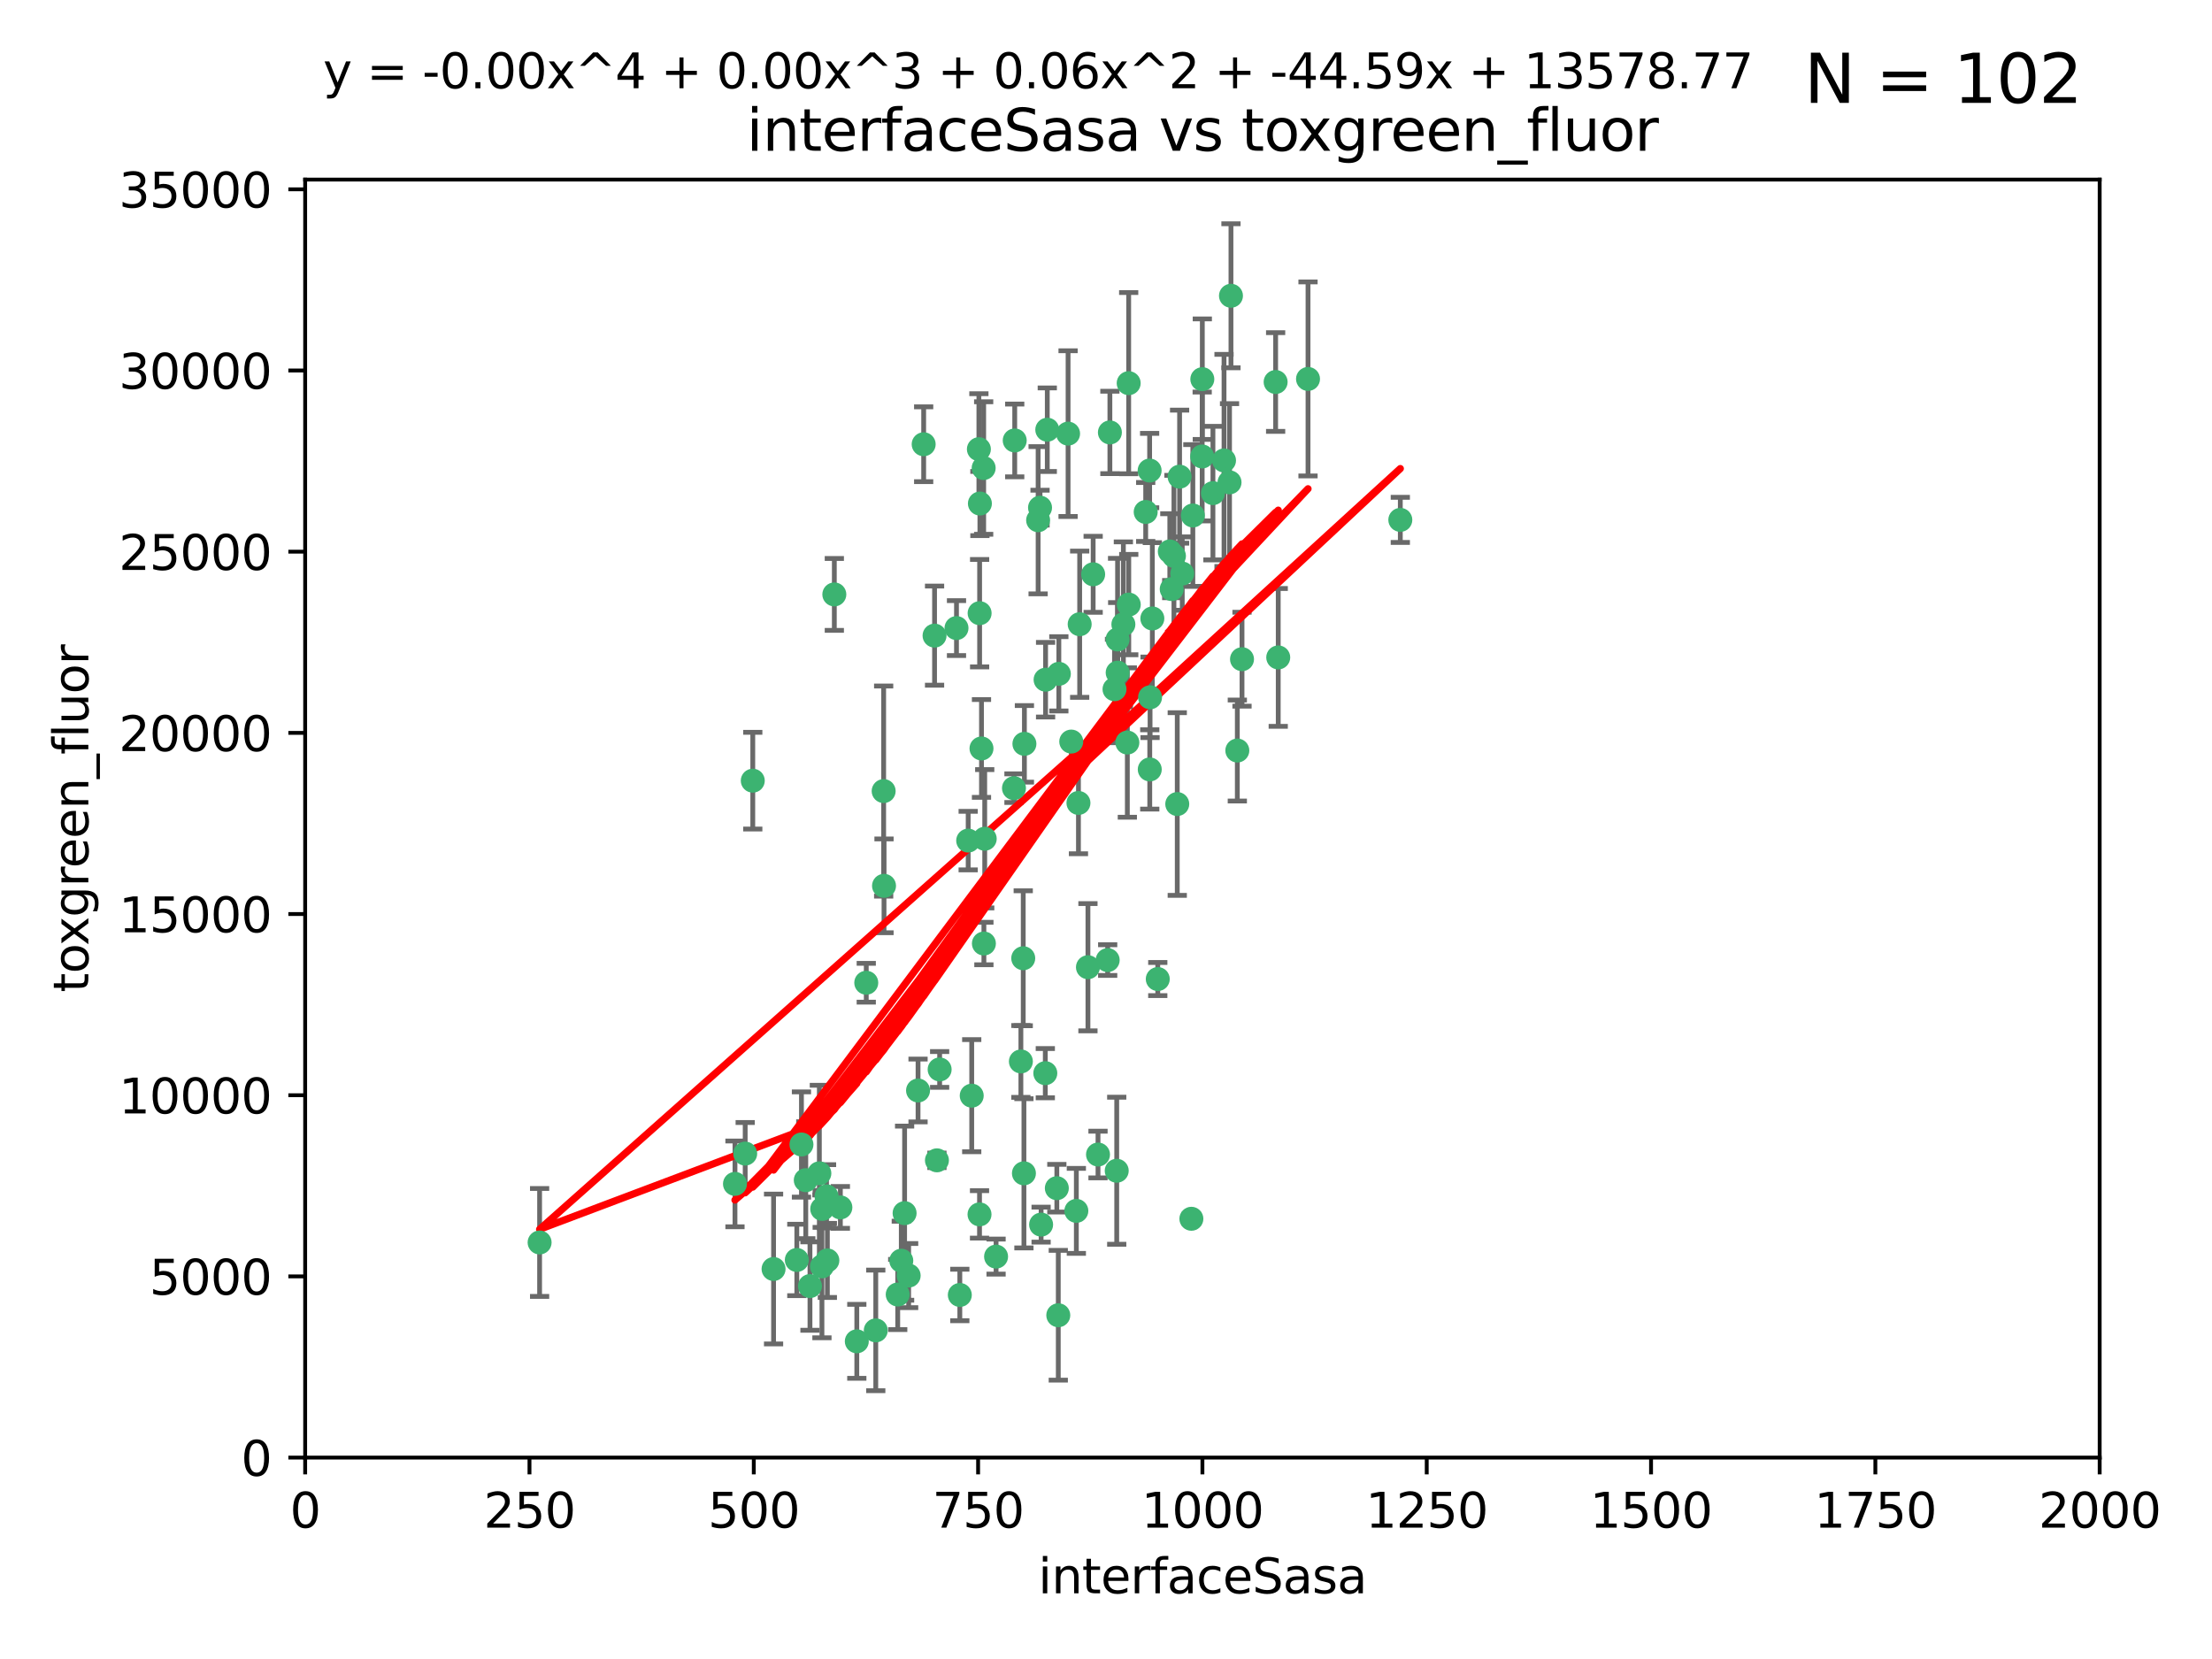 <?xml version="1.0" encoding="utf-8" standalone="no"?>
<!DOCTYPE svg PUBLIC "-//W3C//DTD SVG 1.1//EN"
  "http://www.w3.org/Graphics/SVG/1.1/DTD/svg11.dtd">
<svg xmlns:xlink="http://www.w3.org/1999/xlink" width="460.8pt" height="345.6pt" viewBox="0 0 460.8 345.6" xmlns="http://www.w3.org/2000/svg" version="1.1">
 <defs>
  <style type="text/css">*{stroke-linejoin: round; stroke-linecap: butt}</style>
 </defs>
 <g id="figure_1">
  <g id="patch_1">
   <path d="M 0 345.6 
L 460.8 345.6 
L 460.8 0 
L 0 0 
z
" style="fill: #ffffff"/>
  </g>
  <g id="axes_1">
   <g id="patch_2">
    <path d="M 63.571 303.64 
L 437.4 303.64 
L 437.4 37.411 
L 63.571 37.411 
z
" style="fill: #ffffff"/>
   </g>
   <g id="PathCollection_1">
    <defs>
     <path id="mbafc86a226" d="M 0 1.118 
C 0.297 1.118 0.581 1 0.791 0.791 
C 1 0.581 1.118 0.297 1.118 0 
C 1.118 -0.297 1 -0.581 0.791 -0.791 
C 0.581 -1 0.297 -1.118 0 -1.118 
C -0.297 -1.118 -0.581 -1 -0.791 -0.791 
C -1 -0.581 -1.118 -0.297 -1.118 0 
C -1.118 0.297 -1 0.581 -0.791 0.791 
C -0.581 1 -0.297 1.118 0 1.118 
z
" style="stroke: #3cb371"/>
    </defs>
    <g clip-path="url(#p430c92257f)">
     <use xlink:href="#mbafc86a226" x="243.693" y="114.876" style="fill: #3cb371; stroke: #3cb371"/>
     <use xlink:href="#mbafc86a226" x="272.484" y="78.941" style="fill: #3cb371; stroke: #3cb371"/>
     <use xlink:href="#mbafc86a226" x="239.489" y="98.026" style="fill: #3cb371; stroke: #3cb371"/>
     <use xlink:href="#mbafc86a226" x="250.437" y="95.094" style="fill: #3cb371; stroke: #3cb371"/>
     <use xlink:href="#mbafc86a226" x="266.28" y="136.954" style="fill: #3cb371; stroke: #3cb371"/>
     <use xlink:href="#mbafc86a226" x="218.168" y="89.516" style="fill: #3cb371; stroke: #3cb371"/>
     <use xlink:href="#mbafc86a226" x="265.738" y="79.578" style="fill: #3cb371; stroke: #3cb371"/>
     <use xlink:href="#mbafc86a226" x="254.987" y="95.918" style="fill: #3cb371; stroke: #3cb371"/>
     <use xlink:href="#mbafc86a226" x="246.284" y="119.488" style="fill: #3cb371; stroke: #3cb371"/>
     <use xlink:href="#mbafc86a226" x="252.676" y="102.727" style="fill: #3cb371; stroke: #3cb371"/>
     <use xlink:href="#mbafc86a226" x="244.553" y="115.814" style="fill: #3cb371; stroke: #3cb371"/>
     <use xlink:href="#mbafc86a226" x="240.054" y="128.839" style="fill: #3cb371; stroke: #3cb371"/>
     <use xlink:href="#mbafc86a226" x="258.734" y="137.321" style="fill: #3cb371; stroke: #3cb371"/>
     <use xlink:href="#mbafc86a226" x="256.134" y="100.483" style="fill: #3cb371; stroke: #3cb371"/>
     <use xlink:href="#mbafc86a226" x="211.385" y="91.754" style="fill: #3cb371; stroke: #3cb371"/>
     <use xlink:href="#mbafc86a226" x="235.142" y="125.947" style="fill: #3cb371; stroke: #3cb371"/>
     <use xlink:href="#mbafc86a226" x="234.02" y="130.067" style="fill: #3cb371; stroke: #3cb371"/>
     <use xlink:href="#mbafc86a226" x="223.161" y="154.483" style="fill: #3cb371; stroke: #3cb371"/>
     <use xlink:href="#mbafc86a226" x="248.491" y="107.386" style="fill: #3cb371; stroke: #3cb371"/>
     <use xlink:href="#mbafc86a226" x="238.669" y="106.653" style="fill: #3cb371; stroke: #3cb371"/>
     <use xlink:href="#mbafc86a226" x="227.725" y="119.635" style="fill: #3cb371; stroke: #3cb371"/>
     <use xlink:href="#mbafc86a226" x="235.125" y="79.819" style="fill: #3cb371; stroke: #3cb371"/>
     <use xlink:href="#mbafc86a226" x="244.091" y="122.72" style="fill: #3cb371; stroke: #3cb371"/>
     <use xlink:href="#mbafc86a226" x="241.185" y="203.953" style="fill: #3cb371; stroke: #3cb371"/>
     <use xlink:href="#mbafc86a226" x="231.211" y="90.084" style="fill: #3cb371; stroke: #3cb371"/>
     <use xlink:href="#mbafc86a226" x="213.404" y="154.954" style="fill: #3cb371; stroke: #3cb371"/>
     <use xlink:href="#mbafc86a226" x="204.131" y="104.896" style="fill: #3cb371; stroke: #3cb371"/>
     <use xlink:href="#mbafc86a226" x="245.731" y="99.298" style="fill: #3cb371; stroke: #3cb371"/>
     <use xlink:href="#mbafc86a226" x="257.757" y="156.348" style="fill: #3cb371; stroke: #3cb371"/>
     <use xlink:href="#mbafc86a226" x="216.658" y="105.756" style="fill: #3cb371; stroke: #3cb371"/>
     <use xlink:href="#mbafc86a226" x="204.916" y="97.498" style="fill: #3cb371; stroke: #3cb371"/>
     <use xlink:href="#mbafc86a226" x="192.417" y="92.545" style="fill: #3cb371; stroke: #3cb371"/>
     <use xlink:href="#mbafc86a226" x="222.501" y="90.332" style="fill: #3cb371; stroke: #3cb371"/>
     <use xlink:href="#mbafc86a226" x="291.711" y="108.301" style="fill: #3cb371; stroke: #3cb371"/>
     <use xlink:href="#mbafc86a226" x="224.916" y="130.038" style="fill: #3cb371; stroke: #3cb371"/>
     <use xlink:href="#mbafc86a226" x="230.751" y="200.005" style="fill: #3cb371; stroke: #3cb371"/>
     <use xlink:href="#mbafc86a226" x="250.465" y="78.988" style="fill: #3cb371; stroke: #3cb371"/>
     <use xlink:href="#mbafc86a226" x="199.256" y="130.84" style="fill: #3cb371; stroke: #3cb371"/>
     <use xlink:href="#mbafc86a226" x="204.462" y="155.918" style="fill: #3cb371; stroke: #3cb371"/>
     <use xlink:href="#mbafc86a226" x="216.882" y="255.109" style="fill: #3cb371; stroke: #3cb371"/>
     <use xlink:href="#mbafc86a226" x="213.159" y="199.62" style="fill: #3cb371; stroke: #3cb371"/>
     <use xlink:href="#mbafc86a226" x="216.26" y="108.373" style="fill: #3cb371; stroke: #3cb371"/>
     <use xlink:href="#mbafc86a226" x="220.577" y="140.37" style="fill: #3cb371; stroke: #3cb371"/>
     <use xlink:href="#mbafc86a226" x="203.92" y="93.572" style="fill: #3cb371; stroke: #3cb371"/>
     <use xlink:href="#mbafc86a226" x="204.073" y="127.738" style="fill: #3cb371; stroke: #3cb371"/>
     <use xlink:href="#mbafc86a226" x="224.662" y="167.27" style="fill: #3cb371; stroke: #3cb371"/>
     <use xlink:href="#mbafc86a226" x="239.579" y="145.262" style="fill: #3cb371; stroke: #3cb371"/>
     <use xlink:href="#mbafc86a226" x="232.833" y="140.122" style="fill: #3cb371; stroke: #3cb371"/>
     <use xlink:href="#mbafc86a226" x="232.635" y="243.887" style="fill: #3cb371; stroke: #3cb371"/>
     <use xlink:href="#mbafc86a226" x="256.433" y="61.614" style="fill: #3cb371; stroke: #3cb371"/>
     <use xlink:href="#mbafc86a226" x="194.686" y="132.411" style="fill: #3cb371; stroke: #3cb371"/>
     <use xlink:href="#mbafc86a226" x="248.185" y="253.893" style="fill: #3cb371; stroke: #3cb371"/>
     <use xlink:href="#mbafc86a226" x="220.157" y="247.522" style="fill: #3cb371; stroke: #3cb371"/>
     <use xlink:href="#mbafc86a226" x="180.458" y="204.723" style="fill: #3cb371; stroke: #3cb371"/>
     <use xlink:href="#mbafc86a226" x="211.23" y="164.19" style="fill: #3cb371; stroke: #3cb371"/>
     <use xlink:href="#mbafc86a226" x="232.811" y="133.213" style="fill: #3cb371; stroke: #3cb371"/>
     <use xlink:href="#mbafc86a226" x="239.516" y="160.289" style="fill: #3cb371; stroke: #3cb371"/>
     <use xlink:href="#mbafc86a226" x="204.964" y="196.552" style="fill: #3cb371; stroke: #3cb371"/>
     <use xlink:href="#mbafc86a226" x="212.669" y="221.118" style="fill: #3cb371; stroke: #3cb371"/>
     <use xlink:href="#mbafc86a226" x="205.136" y="174.728" style="fill: #3cb371; stroke: #3cb371"/>
     <use xlink:href="#mbafc86a226" x="213.303" y="244.424" style="fill: #3cb371; stroke: #3cb371"/>
     <use xlink:href="#mbafc86a226" x="161.148" y="264.357" style="fill: #3cb371; stroke: #3cb371"/>
     <use xlink:href="#mbafc86a226" x="217.815" y="141.593" style="fill: #3cb371; stroke: #3cb371"/>
     <use xlink:href="#mbafc86a226" x="201.69" y="175.112" style="fill: #3cb371; stroke: #3cb371"/>
     <use xlink:href="#mbafc86a226" x="199.948" y="269.764" style="fill: #3cb371; stroke: #3cb371"/>
     <use xlink:href="#mbafc86a226" x="234.846" y="154.686" style="fill: #3cb371; stroke: #3cb371"/>
     <use xlink:href="#mbafc86a226" x="175.066" y="251.524" style="fill: #3cb371; stroke: #3cb371"/>
     <use xlink:href="#mbafc86a226" x="184.082" y="164.794" style="fill: #3cb371; stroke: #3cb371"/>
     <use xlink:href="#mbafc86a226" x="207.501" y="261.772" style="fill: #3cb371; stroke: #3cb371"/>
     <use xlink:href="#mbafc86a226" x="187.755" y="262.628" style="fill: #3cb371; stroke: #3cb371"/>
     <use xlink:href="#mbafc86a226" x="172.357" y="262.571" style="fill: #3cb371; stroke: #3cb371"/>
     <use xlink:href="#mbafc86a226" x="165.991" y="262.474" style="fill: #3cb371; stroke: #3cb371"/>
     <use xlink:href="#mbafc86a226" x="232.174" y="143.576" style="fill: #3cb371; stroke: #3cb371"/>
     <use xlink:href="#mbafc86a226" x="167.858" y="245.856" style="fill: #3cb371; stroke: #3cb371"/>
     <use xlink:href="#mbafc86a226" x="166.957" y="238.42" style="fill: #3cb371; stroke: #3cb371"/>
     <use xlink:href="#mbafc86a226" x="224.222" y="252.246" style="fill: #3cb371; stroke: #3cb371"/>
     <use xlink:href="#mbafc86a226" x="228.736" y="240.511" style="fill: #3cb371; stroke: #3cb371"/>
     <use xlink:href="#mbafc86a226" x="112.41" y="258.827" style="fill: #3cb371; stroke: #3cb371"/>
     <use xlink:href="#mbafc86a226" x="171.281" y="251.838" style="fill: #3cb371; stroke: #3cb371"/>
     <use xlink:href="#mbafc86a226" x="178.488" y="279.423" style="fill: #3cb371; stroke: #3cb371"/>
     <use xlink:href="#mbafc86a226" x="156.817" y="162.629" style="fill: #3cb371; stroke: #3cb371"/>
     <use xlink:href="#mbafc86a226" x="245.245" y="167.495" style="fill: #3cb371; stroke: #3cb371"/>
     <use xlink:href="#mbafc86a226" x="188.445" y="252.723" style="fill: #3cb371; stroke: #3cb371"/>
     <use xlink:href="#mbafc86a226" x="217.757" y="223.562" style="fill: #3cb371; stroke: #3cb371"/>
     <use xlink:href="#mbafc86a226" x="170.686" y="244.428" style="fill: #3cb371; stroke: #3cb371"/>
     <use xlink:href="#mbafc86a226" x="172.183" y="249.211" style="fill: #3cb371; stroke: #3cb371"/>
     <use xlink:href="#mbafc86a226" x="191.245" y="227.169" style="fill: #3cb371; stroke: #3cb371"/>
     <use xlink:href="#mbafc86a226" x="220.46" y="273.991" style="fill: #3cb371; stroke: #3cb371"/>
     <use xlink:href="#mbafc86a226" x="173.806" y="123.828" style="fill: #3cb371; stroke: #3cb371"/>
     <use xlink:href="#mbafc86a226" x="155.238" y="240.314" style="fill: #3cb371; stroke: #3cb371"/>
     <use xlink:href="#mbafc86a226" x="195.181" y="241.718" style="fill: #3cb371; stroke: #3cb371"/>
     <use xlink:href="#mbafc86a226" x="204.052" y="252.978" style="fill: #3cb371; stroke: #3cb371"/>
     <use xlink:href="#mbafc86a226" x="187.013" y="269.669" style="fill: #3cb371; stroke: #3cb371"/>
     <use xlink:href="#mbafc86a226" x="195.744" y="222.785" style="fill: #3cb371; stroke: #3cb371"/>
     <use xlink:href="#mbafc86a226" x="189.29" y="265.728" style="fill: #3cb371; stroke: #3cb371"/>
     <use xlink:href="#mbafc86a226" x="182.439" y="277.145" style="fill: #3cb371; stroke: #3cb371"/>
     <use xlink:href="#mbafc86a226" x="226.639" y="201.488" style="fill: #3cb371; stroke: #3cb371"/>
     <use xlink:href="#mbafc86a226" x="171.225" y="263.81" style="fill: #3cb371; stroke: #3cb371"/>
     <use xlink:href="#mbafc86a226" x="184.157" y="184.534" style="fill: #3cb371; stroke: #3cb371"/>
     <use xlink:href="#mbafc86a226" x="153.109" y="246.624" style="fill: #3cb371; stroke: #3cb371"/>
     <use xlink:href="#mbafc86a226" x="168.733" y="267.91" style="fill: #3cb371; stroke: #3cb371"/>
     <use xlink:href="#mbafc86a226" x="202.428" y="228.248" style="fill: #3cb371; stroke: #3cb371"/>
    </g>
   </g>
   <g id="matplotlib.axis_1">
    <g id="xtick_1">
     <g id="line2d_1">
      <defs>
       <path id="mb832c32157" d="M 0 0 
L 0 3.5 
" style="stroke: #000000; stroke-width: 0.8"/>
      </defs>
      <g>
       <use xlink:href="#mb832c32157" x="63.571" y="303.64" style="stroke: #000000; stroke-width: 0.8"/>
      </g>
     </g>
     <g id="text_1">
      <!-- 0 -->
      <g transform="translate(60.39 318.238)scale(0.1 -0.1)">
       <defs>
        <path id="DejaVuSans-30" d="M 2034 4250 
Q 1547 4250 1301 3770 
Q 1056 3291 1056 2328 
Q 1056 1369 1301 889 
Q 1547 409 2034 409 
Q 2525 409 2770 889 
Q 3016 1369 3016 2328 
Q 3016 3291 2770 3770 
Q 2525 4250 2034 4250 
z
M 2034 4750 
Q 2819 4750 3233 4129 
Q 3647 3509 3647 2328 
Q 3647 1150 3233 529 
Q 2819 -91 2034 -91 
Q 1250 -91 836 529 
Q 422 1150 422 2328 
Q 422 3509 836 4129 
Q 1250 4750 2034 4750 
z
" transform="scale(0.016)"/>
       </defs>
       <use xlink:href="#DejaVuSans-30"/>
      </g>
     </g>
    </g>
    <g id="xtick_2">
     <g id="line2d_2">
      <g>
       <use xlink:href="#mb832c32157" x="110.3" y="303.64" style="stroke: #000000; stroke-width: 0.8"/>
      </g>
     </g>
     <g id="text_2">
      <!-- 250 -->
      <g transform="translate(100.756 318.238)scale(0.1 -0.1)">
       <defs>
        <path id="DejaVuSans-32" d="M 1228 531 
L 3431 531 
L 3431 0 
L 469 0 
L 469 531 
Q 828 903 1448 1529 
Q 2069 2156 2228 2338 
Q 2531 2678 2651 2914 
Q 2772 3150 2772 3378 
Q 2772 3750 2511 3984 
Q 2250 4219 1831 4219 
Q 1534 4219 1204 4116 
Q 875 4013 500 3803 
L 500 4441 
Q 881 4594 1212 4672 
Q 1544 4750 1819 4750 
Q 2544 4750 2975 4387 
Q 3406 4025 3406 3419 
Q 3406 3131 3298 2873 
Q 3191 2616 2906 2266 
Q 2828 2175 2409 1742 
Q 1991 1309 1228 531 
z
" transform="scale(0.016)"/>
        <path id="DejaVuSans-35" d="M 691 4666 
L 3169 4666 
L 3169 4134 
L 1269 4134 
L 1269 2991 
Q 1406 3038 1543 3061 
Q 1681 3084 1819 3084 
Q 2600 3084 3056 2656 
Q 3513 2228 3513 1497 
Q 3513 744 3044 326 
Q 2575 -91 1722 -91 
Q 1428 -91 1123 -41 
Q 819 9 494 109 
L 494 744 
Q 775 591 1075 516 
Q 1375 441 1709 441 
Q 2250 441 2565 725 
Q 2881 1009 2881 1497 
Q 2881 1984 2565 2268 
Q 2250 2553 1709 2553 
Q 1456 2553 1204 2497 
Q 953 2441 691 2322 
L 691 4666 
z
" transform="scale(0.016)"/>
       </defs>
       <use xlink:href="#DejaVuSans-32"/>
       <use xlink:href="#DejaVuSans-35" x="63.623"/>
       <use xlink:href="#DejaVuSans-30" x="127.246"/>
      </g>
     </g>
    </g>
    <g id="xtick_3">
     <g id="line2d_3">
      <g>
       <use xlink:href="#mb832c32157" x="157.028" y="303.64" style="stroke: #000000; stroke-width: 0.8"/>
      </g>
     </g>
     <g id="text_3">
      <!-- 500 -->
      <g transform="translate(147.485 318.238)scale(0.1 -0.1)">
       <use xlink:href="#DejaVuSans-35"/>
       <use xlink:href="#DejaVuSans-30" x="63.623"/>
       <use xlink:href="#DejaVuSans-30" x="127.246"/>
      </g>
     </g>
    </g>
    <g id="xtick_4">
     <g id="line2d_4">
      <g>
       <use xlink:href="#mb832c32157" x="203.757" y="303.64" style="stroke: #000000; stroke-width: 0.8"/>
      </g>
     </g>
     <g id="text_4">
      <!-- 750 -->
      <g transform="translate(194.213 318.238)scale(0.1 -0.1)">
       <defs>
        <path id="DejaVuSans-37" d="M 525 4666 
L 3525 4666 
L 3525 4397 
L 1831 0 
L 1172 0 
L 2766 4134 
L 525 4134 
L 525 4666 
z
" transform="scale(0.016)"/>
       </defs>
       <use xlink:href="#DejaVuSans-37"/>
       <use xlink:href="#DejaVuSans-35" x="63.623"/>
       <use xlink:href="#DejaVuSans-30" x="127.246"/>
      </g>
     </g>
    </g>
    <g id="xtick_5">
     <g id="line2d_5">
      <g>
       <use xlink:href="#mb832c32157" x="250.486" y="303.64" style="stroke: #000000; stroke-width: 0.8"/>
      </g>
     </g>
     <g id="text_5">
      <!-- 1000 -->
      <g transform="translate(237.761 318.238)scale(0.1 -0.1)">
       <defs>
        <path id="DejaVuSans-31" d="M 794 531 
L 1825 531 
L 1825 4091 
L 703 3866 
L 703 4441 
L 1819 4666 
L 2450 4666 
L 2450 531 
L 3481 531 
L 3481 0 
L 794 0 
L 794 531 
z
" transform="scale(0.016)"/>
       </defs>
       <use xlink:href="#DejaVuSans-31"/>
       <use xlink:href="#DejaVuSans-30" x="63.623"/>
       <use xlink:href="#DejaVuSans-30" x="127.246"/>
       <use xlink:href="#DejaVuSans-30" x="190.869"/>
      </g>
     </g>
    </g>
    <g id="xtick_6">
     <g id="line2d_6">
      <g>
       <use xlink:href="#mb832c32157" x="297.214" y="303.64" style="stroke: #000000; stroke-width: 0.8"/>
      </g>
     </g>
     <g id="text_6">
      <!-- 1250 -->
      <g transform="translate(284.489 318.238)scale(0.1 -0.1)">
       <use xlink:href="#DejaVuSans-31"/>
       <use xlink:href="#DejaVuSans-32" x="63.623"/>
       <use xlink:href="#DejaVuSans-35" x="127.246"/>
       <use xlink:href="#DejaVuSans-30" x="190.869"/>
      </g>
     </g>
    </g>
    <g id="xtick_7">
     <g id="line2d_7">
      <g>
       <use xlink:href="#mb832c32157" x="343.943" y="303.64" style="stroke: #000000; stroke-width: 0.8"/>
      </g>
     </g>
     <g id="text_7">
      <!-- 1500 -->
      <g transform="translate(331.218 318.238)scale(0.1 -0.1)">
       <use xlink:href="#DejaVuSans-31"/>
       <use xlink:href="#DejaVuSans-35" x="63.623"/>
       <use xlink:href="#DejaVuSans-30" x="127.246"/>
       <use xlink:href="#DejaVuSans-30" x="190.869"/>
      </g>
     </g>
    </g>
    <g id="xtick_8">
     <g id="line2d_8">
      <g>
       <use xlink:href="#mb832c32157" x="390.671" y="303.64" style="stroke: #000000; stroke-width: 0.8"/>
      </g>
     </g>
     <g id="text_8">
      <!-- 1750 -->
      <g transform="translate(377.946 318.238)scale(0.1 -0.1)">
       <use xlink:href="#DejaVuSans-31"/>
       <use xlink:href="#DejaVuSans-37" x="63.623"/>
       <use xlink:href="#DejaVuSans-35" x="127.246"/>
       <use xlink:href="#DejaVuSans-30" x="190.869"/>
      </g>
     </g>
    </g>
    <g id="xtick_9">
     <g id="line2d_9">
      <g>
       <use xlink:href="#mb832c32157" x="437.4" y="303.64" style="stroke: #000000; stroke-width: 0.8"/>
      </g>
     </g>
     <g id="text_9">
      <!-- 2000 -->
      <g transform="translate(424.675 318.238)scale(0.1 -0.1)">
       <use xlink:href="#DejaVuSans-32"/>
       <use xlink:href="#DejaVuSans-30" x="63.623"/>
       <use xlink:href="#DejaVuSans-30" x="127.246"/>
       <use xlink:href="#DejaVuSans-30" x="190.869"/>
      </g>
     </g>
    </g>
    <g id="text_10">
     <!-- interfaceSasa -->
     <g transform="translate(216.279 331.917)scale(0.1 -0.1)">
      <defs>
       <path id="DejaVuSans-69" d="M 603 3500 
L 1178 3500 
L 1178 0 
L 603 0 
L 603 3500 
z
M 603 4863 
L 1178 4863 
L 1178 4134 
L 603 4134 
L 603 4863 
z
" transform="scale(0.016)"/>
       <path id="DejaVuSans-6e" d="M 3513 2113 
L 3513 0 
L 2938 0 
L 2938 2094 
Q 2938 2591 2744 2837 
Q 2550 3084 2163 3084 
Q 1697 3084 1428 2787 
Q 1159 2491 1159 1978 
L 1159 0 
L 581 0 
L 581 3500 
L 1159 3500 
L 1159 2956 
Q 1366 3272 1645 3428 
Q 1925 3584 2291 3584 
Q 2894 3584 3203 3211 
Q 3513 2838 3513 2113 
z
" transform="scale(0.016)"/>
       <path id="DejaVuSans-74" d="M 1172 4494 
L 1172 3500 
L 2356 3500 
L 2356 3053 
L 1172 3053 
L 1172 1153 
Q 1172 725 1289 603 
Q 1406 481 1766 481 
L 2356 481 
L 2356 0 
L 1766 0 
Q 1100 0 847 248 
Q 594 497 594 1153 
L 594 3053 
L 172 3053 
L 172 3500 
L 594 3500 
L 594 4494 
L 1172 4494 
z
" transform="scale(0.016)"/>
       <path id="DejaVuSans-65" d="M 3597 1894 
L 3597 1613 
L 953 1613 
Q 991 1019 1311 708 
Q 1631 397 2203 397 
Q 2534 397 2845 478 
Q 3156 559 3463 722 
L 3463 178 
Q 3153 47 2828 -22 
Q 2503 -91 2169 -91 
Q 1331 -91 842 396 
Q 353 884 353 1716 
Q 353 2575 817 3079 
Q 1281 3584 2069 3584 
Q 2775 3584 3186 3129 
Q 3597 2675 3597 1894 
z
M 3022 2063 
Q 3016 2534 2758 2815 
Q 2500 3097 2075 3097 
Q 1594 3097 1305 2825 
Q 1016 2553 972 2059 
L 3022 2063 
z
" transform="scale(0.016)"/>
       <path id="DejaVuSans-72" d="M 2631 2963 
Q 2534 3019 2420 3045 
Q 2306 3072 2169 3072 
Q 1681 3072 1420 2755 
Q 1159 2438 1159 1844 
L 1159 0 
L 581 0 
L 581 3500 
L 1159 3500 
L 1159 2956 
Q 1341 3275 1631 3429 
Q 1922 3584 2338 3584 
Q 2397 3584 2469 3576 
Q 2541 3569 2628 3553 
L 2631 2963 
z
" transform="scale(0.016)"/>
       <path id="DejaVuSans-66" d="M 2375 4863 
L 2375 4384 
L 1825 4384 
Q 1516 4384 1395 4259 
Q 1275 4134 1275 3809 
L 1275 3500 
L 2222 3500 
L 2222 3053 
L 1275 3053 
L 1275 0 
L 697 0 
L 697 3053 
L 147 3053 
L 147 3500 
L 697 3500 
L 697 3744 
Q 697 4328 969 4595 
Q 1241 4863 1831 4863 
L 2375 4863 
z
" transform="scale(0.016)"/>
       <path id="DejaVuSans-61" d="M 2194 1759 
Q 1497 1759 1228 1600 
Q 959 1441 959 1056 
Q 959 750 1161 570 
Q 1363 391 1709 391 
Q 2188 391 2477 730 
Q 2766 1069 2766 1631 
L 2766 1759 
L 2194 1759 
z
M 3341 1997 
L 3341 0 
L 2766 0 
L 2766 531 
Q 2569 213 2275 61 
Q 1981 -91 1556 -91 
Q 1019 -91 701 211 
Q 384 513 384 1019 
Q 384 1609 779 1909 
Q 1175 2209 1959 2209 
L 2766 2209 
L 2766 2266 
Q 2766 2663 2505 2880 
Q 2244 3097 1772 3097 
Q 1472 3097 1187 3025 
Q 903 2953 641 2809 
L 641 3341 
Q 956 3463 1253 3523 
Q 1550 3584 1831 3584 
Q 2591 3584 2966 3190 
Q 3341 2797 3341 1997 
z
" transform="scale(0.016)"/>
       <path id="DejaVuSans-63" d="M 3122 3366 
L 3122 2828 
Q 2878 2963 2633 3030 
Q 2388 3097 2138 3097 
Q 1578 3097 1268 2742 
Q 959 2388 959 1747 
Q 959 1106 1268 751 
Q 1578 397 2138 397 
Q 2388 397 2633 464 
Q 2878 531 3122 666 
L 3122 134 
Q 2881 22 2623 -34 
Q 2366 -91 2075 -91 
Q 1284 -91 818 406 
Q 353 903 353 1747 
Q 353 2603 823 3093 
Q 1294 3584 2113 3584 
Q 2378 3584 2631 3529 
Q 2884 3475 3122 3366 
z
" transform="scale(0.016)"/>
       <path id="DejaVuSans-53" d="M 3425 4513 
L 3425 3897 
Q 3066 4069 2747 4153 
Q 2428 4238 2131 4238 
Q 1616 4238 1336 4038 
Q 1056 3838 1056 3469 
Q 1056 3159 1242 3001 
Q 1428 2844 1947 2747 
L 2328 2669 
Q 3034 2534 3370 2195 
Q 3706 1856 3706 1288 
Q 3706 609 3251 259 
Q 2797 -91 1919 -91 
Q 1588 -91 1214 -16 
Q 841 59 441 206 
L 441 856 
Q 825 641 1194 531 
Q 1563 422 1919 422 
Q 2459 422 2753 634 
Q 3047 847 3047 1241 
Q 3047 1584 2836 1778 
Q 2625 1972 2144 2069 
L 1759 2144 
Q 1053 2284 737 2584 
Q 422 2884 422 3419 
Q 422 4038 858 4394 
Q 1294 4750 2059 4750 
Q 2388 4750 2728 4690 
Q 3069 4631 3425 4513 
z
" transform="scale(0.016)"/>
       <path id="DejaVuSans-73" d="M 2834 3397 
L 2834 2853 
Q 2591 2978 2328 3040 
Q 2066 3103 1784 3103 
Q 1356 3103 1142 2972 
Q 928 2841 928 2578 
Q 928 2378 1081 2264 
Q 1234 2150 1697 2047 
L 1894 2003 
Q 2506 1872 2764 1633 
Q 3022 1394 3022 966 
Q 3022 478 2636 193 
Q 2250 -91 1575 -91 
Q 1294 -91 989 -36 
Q 684 19 347 128 
L 347 722 
Q 666 556 975 473 
Q 1284 391 1588 391 
Q 1994 391 2212 530 
Q 2431 669 2431 922 
Q 2431 1156 2273 1281 
Q 2116 1406 1581 1522 
L 1381 1569 
Q 847 1681 609 1914 
Q 372 2147 372 2553 
Q 372 3047 722 3315 
Q 1072 3584 1716 3584 
Q 2034 3584 2315 3537 
Q 2597 3491 2834 3397 
z
" transform="scale(0.016)"/>
      </defs>
      <use xlink:href="#DejaVuSans-69"/>
      <use xlink:href="#DejaVuSans-6e" x="27.783"/>
      <use xlink:href="#DejaVuSans-74" x="91.162"/>
      <use xlink:href="#DejaVuSans-65" x="130.371"/>
      <use xlink:href="#DejaVuSans-72" x="191.895"/>
      <use xlink:href="#DejaVuSans-66" x="233.008"/>
      <use xlink:href="#DejaVuSans-61" x="268.213"/>
      <use xlink:href="#DejaVuSans-63" x="329.492"/>
      <use xlink:href="#DejaVuSans-65" x="384.473"/>
      <use xlink:href="#DejaVuSans-53" x="445.996"/>
      <use xlink:href="#DejaVuSans-61" x="509.473"/>
      <use xlink:href="#DejaVuSans-73" x="570.752"/>
      <use xlink:href="#DejaVuSans-61" x="622.852"/>
     </g>
    </g>
   </g>
   <g id="matplotlib.axis_2">
    <g id="ytick_1">
     <g id="line2d_10">
      <defs>
       <path id="m6855a76e76" d="M 0 0 
L -3.5 0 
" style="stroke: #000000; stroke-width: 0.8"/>
      </defs>
      <g>
       <use xlink:href="#m6855a76e76" x="63.571" y="303.64" style="stroke: #000000; stroke-width: 0.8"/>
      </g>
     </g>
     <g id="text_11">
      <!-- 0 -->
      <g transform="translate(50.209 307.439)scale(0.1 -0.1)">
       <use xlink:href="#DejaVuSans-30"/>
      </g>
     </g>
    </g>
    <g id="ytick_2">
     <g id="line2d_11">
      <g>
       <use xlink:href="#m6855a76e76" x="63.571" y="265.897" style="stroke: #000000; stroke-width: 0.8"/>
      </g>
     </g>
     <g id="text_12">
      <!-- 5000 -->
      <g transform="translate(31.121 269.696)scale(0.1 -0.1)">
       <use xlink:href="#DejaVuSans-35"/>
       <use xlink:href="#DejaVuSans-30" x="63.623"/>
       <use xlink:href="#DejaVuSans-30" x="127.246"/>
       <use xlink:href="#DejaVuSans-30" x="190.869"/>
      </g>
     </g>
    </g>
    <g id="ytick_3">
     <g id="line2d_12">
      <g>
       <use xlink:href="#m6855a76e76" x="63.571" y="228.154" style="stroke: #000000; stroke-width: 0.8"/>
      </g>
     </g>
     <g id="text_13">
      <!-- 10000 -->
      <g transform="translate(24.759 231.953)scale(0.1 -0.1)">
       <use xlink:href="#DejaVuSans-31"/>
       <use xlink:href="#DejaVuSans-30" x="63.623"/>
       <use xlink:href="#DejaVuSans-30" x="127.246"/>
       <use xlink:href="#DejaVuSans-30" x="190.869"/>
       <use xlink:href="#DejaVuSans-30" x="254.492"/>
      </g>
     </g>
    </g>
    <g id="ytick_4">
     <g id="line2d_13">
      <g>
       <use xlink:href="#m6855a76e76" x="63.571" y="190.411" style="stroke: #000000; stroke-width: 0.8"/>
      </g>
     </g>
     <g id="text_14">
      <!-- 15000 -->
      <g transform="translate(24.759 194.21)scale(0.1 -0.1)">
       <use xlink:href="#DejaVuSans-31"/>
       <use xlink:href="#DejaVuSans-35" x="63.623"/>
       <use xlink:href="#DejaVuSans-30" x="127.246"/>
       <use xlink:href="#DejaVuSans-30" x="190.869"/>
       <use xlink:href="#DejaVuSans-30" x="254.492"/>
      </g>
     </g>
    </g>
    <g id="ytick_5">
     <g id="line2d_14">
      <g>
       <use xlink:href="#m6855a76e76" x="63.571" y="152.668" style="stroke: #000000; stroke-width: 0.8"/>
      </g>
     </g>
     <g id="text_15">
      <!-- 20000 -->
      <g transform="translate(24.759 156.467)scale(0.1 -0.1)">
       <use xlink:href="#DejaVuSans-32"/>
       <use xlink:href="#DejaVuSans-30" x="63.623"/>
       <use xlink:href="#DejaVuSans-30" x="127.246"/>
       <use xlink:href="#DejaVuSans-30" x="190.869"/>
       <use xlink:href="#DejaVuSans-30" x="254.492"/>
      </g>
     </g>
    </g>
    <g id="ytick_6">
     <g id="line2d_15">
      <g>
       <use xlink:href="#m6855a76e76" x="63.571" y="114.925" style="stroke: #000000; stroke-width: 0.8"/>
      </g>
     </g>
     <g id="text_16">
      <!-- 25000 -->
      <g transform="translate(24.759 118.724)scale(0.1 -0.1)">
       <use xlink:href="#DejaVuSans-32"/>
       <use xlink:href="#DejaVuSans-35" x="63.623"/>
       <use xlink:href="#DejaVuSans-30" x="127.246"/>
       <use xlink:href="#DejaVuSans-30" x="190.869"/>
       <use xlink:href="#DejaVuSans-30" x="254.492"/>
      </g>
     </g>
    </g>
    <g id="ytick_7">
     <g id="line2d_16">
      <g>
       <use xlink:href="#m6855a76e76" x="63.571" y="77.181" style="stroke: #000000; stroke-width: 0.8"/>
      </g>
     </g>
     <g id="text_17">
      <!-- 30000 -->
      <g transform="translate(24.759 80.981)scale(0.1 -0.1)">
       <defs>
        <path id="DejaVuSans-33" d="M 2597 2516 
Q 3050 2419 3304 2112 
Q 3559 1806 3559 1356 
Q 3559 666 3084 287 
Q 2609 -91 1734 -91 
Q 1441 -91 1130 -33 
Q 819 25 488 141 
L 488 750 
Q 750 597 1062 519 
Q 1375 441 1716 441 
Q 2309 441 2620 675 
Q 2931 909 2931 1356 
Q 2931 1769 2642 2001 
Q 2353 2234 1838 2234 
L 1294 2234 
L 1294 2753 
L 1863 2753 
Q 2328 2753 2575 2939 
Q 2822 3125 2822 3475 
Q 2822 3834 2567 4026 
Q 2313 4219 1838 4219 
Q 1578 4219 1281 4162 
Q 984 4106 628 3988 
L 628 4550 
Q 988 4650 1302 4700 
Q 1616 4750 1894 4750 
Q 2613 4750 3031 4423 
Q 3450 4097 3450 3541 
Q 3450 3153 3228 2886 
Q 3006 2619 2597 2516 
z
" transform="scale(0.016)"/>
       </defs>
       <use xlink:href="#DejaVuSans-33"/>
       <use xlink:href="#DejaVuSans-30" x="63.623"/>
       <use xlink:href="#DejaVuSans-30" x="127.246"/>
       <use xlink:href="#DejaVuSans-30" x="190.869"/>
       <use xlink:href="#DejaVuSans-30" x="254.492"/>
      </g>
     </g>
    </g>
    <g id="ytick_8">
     <g id="line2d_17">
      <g>
       <use xlink:href="#m6855a76e76" x="63.571" y="39.438" style="stroke: #000000; stroke-width: 0.8"/>
      </g>
     </g>
     <g id="text_18">
      <!-- 35000 -->
      <g transform="translate(24.759 43.238)scale(0.1 -0.1)">
       <use xlink:href="#DejaVuSans-33"/>
       <use xlink:href="#DejaVuSans-35" x="63.623"/>
       <use xlink:href="#DejaVuSans-30" x="127.246"/>
       <use xlink:href="#DejaVuSans-30" x="190.869"/>
       <use xlink:href="#DejaVuSans-30" x="254.492"/>
      </g>
     </g>
    </g>
    <g id="text_19">
     <!-- toxgreen_fluor -->
     <g transform="translate(18.401 206.72)rotate(-90)scale(0.1 -0.1)">
      <defs>
       <path id="DejaVuSans-6f" d="M 1959 3097 
Q 1497 3097 1228 2736 
Q 959 2375 959 1747 
Q 959 1119 1226 758 
Q 1494 397 1959 397 
Q 2419 397 2687 759 
Q 2956 1122 2956 1747 
Q 2956 2369 2687 2733 
Q 2419 3097 1959 3097 
z
M 1959 3584 
Q 2709 3584 3137 3096 
Q 3566 2609 3566 1747 
Q 3566 888 3137 398 
Q 2709 -91 1959 -91 
Q 1206 -91 779 398 
Q 353 888 353 1747 
Q 353 2609 779 3096 
Q 1206 3584 1959 3584 
z
" transform="scale(0.016)"/>
       <path id="DejaVuSans-78" d="M 3513 3500 
L 2247 1797 
L 3578 0 
L 2900 0 
L 1881 1375 
L 863 0 
L 184 0 
L 1544 1831 
L 300 3500 
L 978 3500 
L 1906 2253 
L 2834 3500 
L 3513 3500 
z
" transform="scale(0.016)"/>
       <path id="DejaVuSans-67" d="M 2906 1791 
Q 2906 2416 2648 2759 
Q 2391 3103 1925 3103 
Q 1463 3103 1205 2759 
Q 947 2416 947 1791 
Q 947 1169 1205 825 
Q 1463 481 1925 481 
Q 2391 481 2648 825 
Q 2906 1169 2906 1791 
z
M 3481 434 
Q 3481 -459 3084 -895 
Q 2688 -1331 1869 -1331 
Q 1566 -1331 1297 -1286 
Q 1028 -1241 775 -1147 
L 775 -588 
Q 1028 -725 1275 -790 
Q 1522 -856 1778 -856 
Q 2344 -856 2625 -561 
Q 2906 -266 2906 331 
L 2906 616 
Q 2728 306 2450 153 
Q 2172 0 1784 0 
Q 1141 0 747 490 
Q 353 981 353 1791 
Q 353 2603 747 3093 
Q 1141 3584 1784 3584 
Q 2172 3584 2450 3431 
Q 2728 3278 2906 2969 
L 2906 3500 
L 3481 3500 
L 3481 434 
z
" transform="scale(0.016)"/>
       <path id="DejaVuSans-5f" d="M 3263 -1063 
L 3263 -1509 
L -63 -1509 
L -63 -1063 
L 3263 -1063 
z
" transform="scale(0.016)"/>
       <path id="DejaVuSans-6c" d="M 603 4863 
L 1178 4863 
L 1178 0 
L 603 0 
L 603 4863 
z
" transform="scale(0.016)"/>
       <path id="DejaVuSans-75" d="M 544 1381 
L 544 3500 
L 1119 3500 
L 1119 1403 
Q 1119 906 1312 657 
Q 1506 409 1894 409 
Q 2359 409 2629 706 
Q 2900 1003 2900 1516 
L 2900 3500 
L 3475 3500 
L 3475 0 
L 2900 0 
L 2900 538 
Q 2691 219 2414 64 
Q 2138 -91 1772 -91 
Q 1169 -91 856 284 
Q 544 659 544 1381 
z
M 1991 3584 
L 1991 3584 
z
" transform="scale(0.016)"/>
      </defs>
      <use xlink:href="#DejaVuSans-74"/>
      <use xlink:href="#DejaVuSans-6f" x="39.209"/>
      <use xlink:href="#DejaVuSans-78" x="97.266"/>
      <use xlink:href="#DejaVuSans-67" x="156.445"/>
      <use xlink:href="#DejaVuSans-72" x="219.922"/>
      <use xlink:href="#DejaVuSans-65" x="258.785"/>
      <use xlink:href="#DejaVuSans-65" x="320.309"/>
      <use xlink:href="#DejaVuSans-6e" x="381.832"/>
      <use xlink:href="#DejaVuSans-5f" x="445.211"/>
      <use xlink:href="#DejaVuSans-66" x="495.211"/>
      <use xlink:href="#DejaVuSans-6c" x="530.416"/>
      <use xlink:href="#DejaVuSans-75" x="558.199"/>
      <use xlink:href="#DejaVuSans-6f" x="621.578"/>
      <use xlink:href="#DejaVuSans-72" x="682.76"/>
     </g>
    </g>
   </g>
   <g id="LineCollection_1">
    <path d="M 243.693 122.737 
L 243.693 107.014 
" clip-path="url(#p430c92257f)" style="fill: none; stroke: #696969"/>
    <path d="M 272.484 99.149 
L 272.484 58.733 
" clip-path="url(#p430c92257f)" style="fill: none; stroke: #696969"/>
    <path d="M 239.489 105.772 
L 239.489 90.281 
" clip-path="url(#p430c92257f)" style="fill: none; stroke: #696969"/>
    <path d="M 250.437 108.514 
L 250.437 81.675 
" clip-path="url(#p430c92257f)" style="fill: none; stroke: #696969"/>
    <path d="M 266.28 151.309 
L 266.28 122.599 
" clip-path="url(#p430c92257f)" style="fill: none; stroke: #696969"/>
    <path d="M 218.168 98.217 
L 218.168 80.815 
" clip-path="url(#p430c92257f)" style="fill: none; stroke: #696969"/>
    <path d="M 265.738 89.863 
L 265.738 69.294 
" clip-path="url(#p430c92257f)" style="fill: none; stroke: #696969"/>
    <path d="M 254.987 118.013 
L 254.987 73.824 
" clip-path="url(#p430c92257f)" style="fill: none; stroke: #696969"/>
    <path d="M 246.284 127.133 
L 246.284 111.844 
" clip-path="url(#p430c92257f)" style="fill: none; stroke: #696969"/>
    <path d="M 252.676 116.638 
L 252.676 88.815 
" clip-path="url(#p430c92257f)" style="fill: none; stroke: #696969"/>
    <path d="M 244.553 132.604 
L 244.553 99.024 
" clip-path="url(#p430c92257f)" style="fill: none; stroke: #696969"/>
    <path d="M 240.054 144.637 
L 240.054 113.041 
" clip-path="url(#p430c92257f)" style="fill: none; stroke: #696969"/>
    <path d="M 258.734 147.102 
L 258.734 127.541 
" clip-path="url(#p430c92257f)" style="fill: none; stroke: #696969"/>
    <path d="M 256.134 116.878 
L 256.134 84.088 
" clip-path="url(#p430c92257f)" style="fill: none; stroke: #696969"/>
    <path d="M 211.385 99.334 
L 211.385 84.174 
" clip-path="url(#p430c92257f)" style="fill: none; stroke: #696969"/>
    <path d="M 235.142 136.397 
L 235.142 115.497 
" clip-path="url(#p430c92257f)" style="fill: none; stroke: #696969"/>
    <path d="M 234.02 147.25 
L 234.02 112.885 
" clip-path="url(#p430c92257f)" style="fill: none; stroke: #696969"/>
    <path d="M 223.161 155.048 
L 223.161 153.918 
" clip-path="url(#p430c92257f)" style="fill: none; stroke: #696969"/>
    <path d="M 248.491 122.155 
L 248.491 92.617 
" clip-path="url(#p430c92257f)" style="fill: none; stroke: #696969"/>
    <path d="M 238.669 112.792 
L 238.669 100.514 
" clip-path="url(#p430c92257f)" style="fill: none; stroke: #696969"/>
    <path d="M 227.725 127.554 
L 227.725 111.717 
" clip-path="url(#p430c92257f)" style="fill: none; stroke: #696969"/>
    <path d="M 235.125 98.693 
L 235.125 60.945 
" clip-path="url(#p430c92257f)" style="fill: none; stroke: #696969"/>
    <path d="M 244.091 124.514 
L 244.091 120.926 
" clip-path="url(#p430c92257f)" style="fill: none; stroke: #696969"/>
    <path d="M 241.185 207.405 
L 241.185 200.501 
" clip-path="url(#p430c92257f)" style="fill: none; stroke: #696969"/>
    <path d="M 231.211 98.668 
L 231.211 81.501 
" clip-path="url(#p430c92257f)" style="fill: none; stroke: #696969"/>
    <path d="M 213.404 162.929 
L 213.404 146.979 
" clip-path="url(#p430c92257f)" style="fill: none; stroke: #696969"/>
    <path d="M 204.131 111.578 
L 204.131 98.214 
" clip-path="url(#p430c92257f)" style="fill: none; stroke: #696969"/>
    <path d="M 245.731 113.157 
L 245.731 85.439 
" clip-path="url(#p430c92257f)" style="fill: none; stroke: #696969"/>
    <path d="M 257.757 166.868 
L 257.757 145.829 
" clip-path="url(#p430c92257f)" style="fill: none; stroke: #696969"/>
    <path d="M 216.658 109.392 
L 216.658 102.12 
" clip-path="url(#p430c92257f)" style="fill: none; stroke: #696969"/>
    <path d="M 204.916 111.302 
L 204.916 83.693 
" clip-path="url(#p430c92257f)" style="fill: none; stroke: #696969"/>
    <path d="M 192.417 100.341 
L 192.417 84.749 
" clip-path="url(#p430c92257f)" style="fill: none; stroke: #696969"/>
    <path d="M 222.501 107.592 
L 222.501 73.071 
" clip-path="url(#p430c92257f)" style="fill: none; stroke: #696969"/>
    <path d="M 291.711 113.001 
L 291.711 103.601 
" clip-path="url(#p430c92257f)" style="fill: none; stroke: #696969"/>
    <path d="M 224.916 145.27 
L 224.916 114.805 
" clip-path="url(#p430c92257f)" style="fill: none; stroke: #696969"/>
    <path d="M 230.751 203.204 
L 230.751 196.806 
" clip-path="url(#p430c92257f)" style="fill: none; stroke: #696969"/>
    <path d="M 250.465 91.541 
L 250.465 66.434 
" clip-path="url(#p430c92257f)" style="fill: none; stroke: #696969"/>
    <path d="M 199.256 136.561 
L 199.256 125.12 
" clip-path="url(#p430c92257f)" style="fill: none; stroke: #696969"/>
    <path d="M 204.462 166.104 
L 204.462 145.732 
" clip-path="url(#p430c92257f)" style="fill: none; stroke: #696969"/>
    <path d="M 216.882 258.755 
L 216.882 251.464 
" clip-path="url(#p430c92257f)" style="fill: none; stroke: #696969"/>
    <path d="M 213.159 213.675 
L 213.159 185.565 
" clip-path="url(#p430c92257f)" style="fill: none; stroke: #696969"/>
    <path d="M 216.26 123.707 
L 216.26 93.039 
" clip-path="url(#p430c92257f)" style="fill: none; stroke: #696969"/>
    <path d="M 220.577 148.106 
L 220.577 132.634 
" clip-path="url(#p430c92257f)" style="fill: none; stroke: #696969"/>
    <path d="M 203.92 105.129 
L 203.92 82.016 
" clip-path="url(#p430c92257f)" style="fill: none; stroke: #696969"/>
    <path d="M 204.073 138.926 
L 204.073 116.549 
" clip-path="url(#p430c92257f)" style="fill: none; stroke: #696969"/>
    <path d="M 224.662 177.849 
L 224.662 156.691 
" clip-path="url(#p430c92257f)" style="fill: none; stroke: #696969"/>
    <path d="M 239.579 153.647 
L 239.579 136.877 
" clip-path="url(#p430c92257f)" style="fill: none; stroke: #696969"/>
    <path d="M 232.833 154.719 
L 232.833 125.526 
" clip-path="url(#p430c92257f)" style="fill: none; stroke: #696969"/>
    <path d="M 232.635 259.205 
L 232.635 228.569 
" clip-path="url(#p430c92257f)" style="fill: none; stroke: #696969"/>
    <path d="M 256.433 76.614 
L 256.433 46.614 
" clip-path="url(#p430c92257f)" style="fill: none; stroke: #696969"/>
    <path d="M 194.686 142.738 
L 194.686 122.084 
" clip-path="url(#p430c92257f)" style="fill: none; stroke: #696969"/>
    <path d="M 248.185 254.845 
L 248.185 252.94 
" clip-path="url(#p430c92257f)" style="fill: none; stroke: #696969"/>
    <path d="M 220.157 252.489 
L 220.157 242.555 
" clip-path="url(#p430c92257f)" style="fill: none; stroke: #696969"/>
    <path d="M 180.458 208.763 
L 180.458 200.682 
" clip-path="url(#p430c92257f)" style="fill: none; stroke: #696969"/>
    <path d="M 211.23 167.175 
L 211.23 161.206 
" clip-path="url(#p430c92257f)" style="fill: none; stroke: #696969"/>
    <path d="M 232.811 150.11 
L 232.811 116.316 
" clip-path="url(#p430c92257f)" style="fill: none; stroke: #696969"/>
    <path d="M 239.516 168.551 
L 239.516 152.026 
" clip-path="url(#p430c92257f)" style="fill: none; stroke: #696969"/>
    <path d="M 204.964 200.974 
L 204.964 192.13 
" clip-path="url(#p430c92257f)" style="fill: none; stroke: #696969"/>
    <path d="M 212.669 228.596 
L 212.669 213.64 
" clip-path="url(#p430c92257f)" style="fill: none; stroke: #696969"/>
    <path d="M 205.136 189.135 
L 205.136 160.322 
" clip-path="url(#p430c92257f)" style="fill: none; stroke: #696969"/>
    <path d="M 213.303 259.965 
L 213.303 228.883 
" clip-path="url(#p430c92257f)" style="fill: none; stroke: #696969"/>
    <path d="M 161.148 279.964 
L 161.148 248.75 
" clip-path="url(#p430c92257f)" style="fill: none; stroke: #696969"/>
    <path d="M 217.815 149.363 
L 217.815 133.823 
" clip-path="url(#p430c92257f)" style="fill: none; stroke: #696969"/>
    <path d="M 201.69 181.212 
L 201.69 169.013 
" clip-path="url(#p430c92257f)" style="fill: none; stroke: #696969"/>
    <path d="M 199.948 275.127 
L 199.948 264.4 
" clip-path="url(#p430c92257f)" style="fill: none; stroke: #696969"/>
    <path d="M 234.846 170.247 
L 234.846 139.125 
" clip-path="url(#p430c92257f)" style="fill: none; stroke: #696969"/>
    <path d="M 175.066 255.883 
L 175.066 247.164 
" clip-path="url(#p430c92257f)" style="fill: none; stroke: #696969"/>
    <path d="M 184.082 186.68 
L 184.082 142.908 
" clip-path="url(#p430c92257f)" style="fill: none; stroke: #696969"/>
    <path d="M 207.501 265.422 
L 207.501 258.121 
" clip-path="url(#p430c92257f)" style="fill: none; stroke: #696969"/>
    <path d="M 187.755 270.857 
L 187.755 254.399 
" clip-path="url(#p430c92257f)" style="fill: none; stroke: #696969"/>
    <path d="M 172.357 270.288 
L 172.357 254.854 
" clip-path="url(#p430c92257f)" style="fill: none; stroke: #696969"/>
    <path d="M 165.991 269.915 
L 165.991 255.033 
" clip-path="url(#p430c92257f)" style="fill: none; stroke: #696969"/>
    <path d="M 232.174 153.98 
L 232.174 133.171 
" clip-path="url(#p430c92257f)" style="fill: none; stroke: #696969"/>
    <path d="M 167.858 258.035 
L 167.858 233.677 
" clip-path="url(#p430c92257f)" style="fill: none; stroke: #696969"/>
    <path d="M 166.957 249.385 
L 166.957 227.454 
" clip-path="url(#p430c92257f)" style="fill: none; stroke: #696969"/>
    <path d="M 224.222 261.1 
L 224.222 243.393 
" clip-path="url(#p430c92257f)" style="fill: none; stroke: #696969"/>
    <path d="M 228.736 245.375 
L 228.736 235.646 
" clip-path="url(#p430c92257f)" style="fill: none; stroke: #696969"/>
    <path d="M 112.41 270.066 
L 112.41 247.588 
" clip-path="url(#p430c92257f)" style="fill: none; stroke: #696969"/>
    <path d="M 171.281 255.685 
L 171.281 247.992 
" clip-path="url(#p430c92257f)" style="fill: none; stroke: #696969"/>
    <path d="M 178.488 287.127 
L 178.488 271.719 
" clip-path="url(#p430c92257f)" style="fill: none; stroke: #696969"/>
    <path d="M 156.817 172.703 
L 156.817 152.555 
" clip-path="url(#p430c92257f)" style="fill: none; stroke: #696969"/>
    <path d="M 245.245 186.519 
L 245.245 148.47 
" clip-path="url(#p430c92257f)" style="fill: none; stroke: #696969"/>
    <path d="M 188.445 270.856 
L 188.445 234.59 
" clip-path="url(#p430c92257f)" style="fill: none; stroke: #696969"/>
    <path d="M 217.757 228.692 
L 217.757 218.432 
" clip-path="url(#p430c92257f)" style="fill: none; stroke: #696969"/>
    <path d="M 170.686 262.775 
L 170.686 226.08 
" clip-path="url(#p430c92257f)" style="fill: none; stroke: #696969"/>
    <path d="M 172.183 255.803 
L 172.183 242.62 
" clip-path="url(#p430c92257f)" style="fill: none; stroke: #696969"/>
    <path d="M 191.245 233.713 
L 191.245 220.626 
" clip-path="url(#p430c92257f)" style="fill: none; stroke: #696969"/>
    <path d="M 220.46 287.508 
L 220.46 260.474 
" clip-path="url(#p430c92257f)" style="fill: none; stroke: #696969"/>
    <path d="M 173.806 131.314 
L 173.806 116.343 
" clip-path="url(#p430c92257f)" style="fill: none; stroke: #696969"/>
    <path d="M 155.238 246.787 
L 155.238 233.841 
" clip-path="url(#p430c92257f)" style="fill: none; stroke: #696969"/>
    <path d="M 195.181 243.231 
L 195.181 240.205 
" clip-path="url(#p430c92257f)" style="fill: none; stroke: #696969"/>
    <path d="M 204.052 257.921 
L 204.052 248.036 
" clip-path="url(#p430c92257f)" style="fill: none; stroke: #696969"/>
    <path d="M 187.013 276.98 
L 187.013 262.359 
" clip-path="url(#p430c92257f)" style="fill: none; stroke: #696969"/>
    <path d="M 195.744 226.514 
L 195.744 219.057 
" clip-path="url(#p430c92257f)" style="fill: none; stroke: #696969"/>
    <path d="M 189.29 272.404 
L 189.29 259.053 
" clip-path="url(#p430c92257f)" style="fill: none; stroke: #696969"/>
    <path d="M 182.439 289.704 
L 182.439 264.587 
" clip-path="url(#p430c92257f)" style="fill: none; stroke: #696969"/>
    <path d="M 226.639 214.744 
L 226.639 188.233 
" clip-path="url(#p430c92257f)" style="fill: none; stroke: #696969"/>
    <path d="M 171.225 278.689 
L 171.225 248.931 
" clip-path="url(#p430c92257f)" style="fill: none; stroke: #696969"/>
    <path d="M 184.157 194.3 
L 184.157 174.769 
" clip-path="url(#p430c92257f)" style="fill: none; stroke: #696969"/>
    <path d="M 153.109 255.558 
L 153.109 237.689 
" clip-path="url(#p430c92257f)" style="fill: none; stroke: #696969"/>
    <path d="M 168.733 277.119 
L 168.733 258.7 
" clip-path="url(#p430c92257f)" style="fill: none; stroke: #696969"/>
    <path d="M 202.428 239.929 
L 202.428 216.567 
" clip-path="url(#p430c92257f)" style="fill: none; stroke: #696969"/>
   </g>
   <g id="line2d_18">
    <defs>
     <path id="m19b8a10440" d="M 2 0 
L -2 -0 
" style="stroke: #696969"/>
    </defs>
    <g clip-path="url(#p430c92257f)">
     <use xlink:href="#m19b8a10440" x="243.693" y="122.737" style="fill: #696969; stroke: #696969"/>
     <use xlink:href="#m19b8a10440" x="272.484" y="99.149" style="fill: #696969; stroke: #696969"/>
     <use xlink:href="#m19b8a10440" x="239.489" y="105.772" style="fill: #696969; stroke: #696969"/>
     <use xlink:href="#m19b8a10440" x="250.437" y="108.514" style="fill: #696969; stroke: #696969"/>
     <use xlink:href="#m19b8a10440" x="266.28" y="151.309" style="fill: #696969; stroke: #696969"/>
     <use xlink:href="#m19b8a10440" x="218.168" y="98.217" style="fill: #696969; stroke: #696969"/>
     <use xlink:href="#m19b8a10440" x="265.738" y="89.863" style="fill: #696969; stroke: #696969"/>
     <use xlink:href="#m19b8a10440" x="254.987" y="118.013" style="fill: #696969; stroke: #696969"/>
     <use xlink:href="#m19b8a10440" x="246.284" y="127.133" style="fill: #696969; stroke: #696969"/>
     <use xlink:href="#m19b8a10440" x="252.676" y="116.638" style="fill: #696969; stroke: #696969"/>
     <use xlink:href="#m19b8a10440" x="244.553" y="132.604" style="fill: #696969; stroke: #696969"/>
     <use xlink:href="#m19b8a10440" x="240.054" y="144.637" style="fill: #696969; stroke: #696969"/>
     <use xlink:href="#m19b8a10440" x="258.734" y="147.102" style="fill: #696969; stroke: #696969"/>
     <use xlink:href="#m19b8a10440" x="256.134" y="116.878" style="fill: #696969; stroke: #696969"/>
     <use xlink:href="#m19b8a10440" x="211.385" y="99.334" style="fill: #696969; stroke: #696969"/>
     <use xlink:href="#m19b8a10440" x="235.142" y="136.397" style="fill: #696969; stroke: #696969"/>
     <use xlink:href="#m19b8a10440" x="234.02" y="147.25" style="fill: #696969; stroke: #696969"/>
     <use xlink:href="#m19b8a10440" x="223.161" y="155.048" style="fill: #696969; stroke: #696969"/>
     <use xlink:href="#m19b8a10440" x="248.491" y="122.155" style="fill: #696969; stroke: #696969"/>
     <use xlink:href="#m19b8a10440" x="238.669" y="112.792" style="fill: #696969; stroke: #696969"/>
     <use xlink:href="#m19b8a10440" x="227.725" y="127.554" style="fill: #696969; stroke: #696969"/>
     <use xlink:href="#m19b8a10440" x="235.125" y="98.693" style="fill: #696969; stroke: #696969"/>
     <use xlink:href="#m19b8a10440" x="244.091" y="124.514" style="fill: #696969; stroke: #696969"/>
     <use xlink:href="#m19b8a10440" x="241.185" y="207.405" style="fill: #696969; stroke: #696969"/>
     <use xlink:href="#m19b8a10440" x="231.211" y="98.668" style="fill: #696969; stroke: #696969"/>
     <use xlink:href="#m19b8a10440" x="213.404" y="162.929" style="fill: #696969; stroke: #696969"/>
     <use xlink:href="#m19b8a10440" x="204.131" y="111.578" style="fill: #696969; stroke: #696969"/>
     <use xlink:href="#m19b8a10440" x="245.731" y="113.157" style="fill: #696969; stroke: #696969"/>
     <use xlink:href="#m19b8a10440" x="257.757" y="166.868" style="fill: #696969; stroke: #696969"/>
     <use xlink:href="#m19b8a10440" x="216.658" y="109.392" style="fill: #696969; stroke: #696969"/>
     <use xlink:href="#m19b8a10440" x="204.916" y="111.302" style="fill: #696969; stroke: #696969"/>
     <use xlink:href="#m19b8a10440" x="192.417" y="100.341" style="fill: #696969; stroke: #696969"/>
     <use xlink:href="#m19b8a10440" x="222.501" y="107.592" style="fill: #696969; stroke: #696969"/>
     <use xlink:href="#m19b8a10440" x="291.711" y="113.001" style="fill: #696969; stroke: #696969"/>
     <use xlink:href="#m19b8a10440" x="224.916" y="145.27" style="fill: #696969; stroke: #696969"/>
     <use xlink:href="#m19b8a10440" x="230.751" y="203.204" style="fill: #696969; stroke: #696969"/>
     <use xlink:href="#m19b8a10440" x="250.465" y="91.541" style="fill: #696969; stroke: #696969"/>
     <use xlink:href="#m19b8a10440" x="199.256" y="136.561" style="fill: #696969; stroke: #696969"/>
     <use xlink:href="#m19b8a10440" x="204.462" y="166.104" style="fill: #696969; stroke: #696969"/>
     <use xlink:href="#m19b8a10440" x="216.882" y="258.755" style="fill: #696969; stroke: #696969"/>
     <use xlink:href="#m19b8a10440" x="213.159" y="213.675" style="fill: #696969; stroke: #696969"/>
     <use xlink:href="#m19b8a10440" x="216.26" y="123.707" style="fill: #696969; stroke: #696969"/>
     <use xlink:href="#m19b8a10440" x="220.577" y="148.106" style="fill: #696969; stroke: #696969"/>
     <use xlink:href="#m19b8a10440" x="203.92" y="105.129" style="fill: #696969; stroke: #696969"/>
     <use xlink:href="#m19b8a10440" x="204.073" y="138.926" style="fill: #696969; stroke: #696969"/>
     <use xlink:href="#m19b8a10440" x="224.662" y="177.849" style="fill: #696969; stroke: #696969"/>
     <use xlink:href="#m19b8a10440" x="239.579" y="153.647" style="fill: #696969; stroke: #696969"/>
     <use xlink:href="#m19b8a10440" x="232.833" y="154.719" style="fill: #696969; stroke: #696969"/>
     <use xlink:href="#m19b8a10440" x="232.635" y="259.205" style="fill: #696969; stroke: #696969"/>
     <use xlink:href="#m19b8a10440" x="256.433" y="76.614" style="fill: #696969; stroke: #696969"/>
     <use xlink:href="#m19b8a10440" x="194.686" y="142.738" style="fill: #696969; stroke: #696969"/>
     <use xlink:href="#m19b8a10440" x="248.185" y="254.845" style="fill: #696969; stroke: #696969"/>
     <use xlink:href="#m19b8a10440" x="220.157" y="252.489" style="fill: #696969; stroke: #696969"/>
     <use xlink:href="#m19b8a10440" x="180.458" y="208.763" style="fill: #696969; stroke: #696969"/>
     <use xlink:href="#m19b8a10440" x="211.23" y="167.175" style="fill: #696969; stroke: #696969"/>
     <use xlink:href="#m19b8a10440" x="232.811" y="150.11" style="fill: #696969; stroke: #696969"/>
     <use xlink:href="#m19b8a10440" x="239.516" y="168.551" style="fill: #696969; stroke: #696969"/>
     <use xlink:href="#m19b8a10440" x="204.964" y="200.974" style="fill: #696969; stroke: #696969"/>
     <use xlink:href="#m19b8a10440" x="212.669" y="228.596" style="fill: #696969; stroke: #696969"/>
     <use xlink:href="#m19b8a10440" x="205.136" y="189.135" style="fill: #696969; stroke: #696969"/>
     <use xlink:href="#m19b8a10440" x="213.303" y="259.965" style="fill: #696969; stroke: #696969"/>
     <use xlink:href="#m19b8a10440" x="161.148" y="279.964" style="fill: #696969; stroke: #696969"/>
     <use xlink:href="#m19b8a10440" x="217.815" y="149.363" style="fill: #696969; stroke: #696969"/>
     <use xlink:href="#m19b8a10440" x="201.69" y="181.212" style="fill: #696969; stroke: #696969"/>
     <use xlink:href="#m19b8a10440" x="199.948" y="275.127" style="fill: #696969; stroke: #696969"/>
     <use xlink:href="#m19b8a10440" x="234.846" y="170.247" style="fill: #696969; stroke: #696969"/>
     <use xlink:href="#m19b8a10440" x="175.066" y="255.883" style="fill: #696969; stroke: #696969"/>
     <use xlink:href="#m19b8a10440" x="184.082" y="186.68" style="fill: #696969; stroke: #696969"/>
     <use xlink:href="#m19b8a10440" x="207.501" y="265.422" style="fill: #696969; stroke: #696969"/>
     <use xlink:href="#m19b8a10440" x="187.755" y="270.857" style="fill: #696969; stroke: #696969"/>
     <use xlink:href="#m19b8a10440" x="172.357" y="270.288" style="fill: #696969; stroke: #696969"/>
     <use xlink:href="#m19b8a10440" x="165.991" y="269.915" style="fill: #696969; stroke: #696969"/>
     <use xlink:href="#m19b8a10440" x="232.174" y="153.98" style="fill: #696969; stroke: #696969"/>
     <use xlink:href="#m19b8a10440" x="167.858" y="258.035" style="fill: #696969; stroke: #696969"/>
     <use xlink:href="#m19b8a10440" x="166.957" y="249.385" style="fill: #696969; stroke: #696969"/>
     <use xlink:href="#m19b8a10440" x="224.222" y="261.1" style="fill: #696969; stroke: #696969"/>
     <use xlink:href="#m19b8a10440" x="228.736" y="245.375" style="fill: #696969; stroke: #696969"/>
     <use xlink:href="#m19b8a10440" x="112.41" y="270.066" style="fill: #696969; stroke: #696969"/>
     <use xlink:href="#m19b8a10440" x="171.281" y="255.685" style="fill: #696969; stroke: #696969"/>
     <use xlink:href="#m19b8a10440" x="178.488" y="287.127" style="fill: #696969; stroke: #696969"/>
     <use xlink:href="#m19b8a10440" x="156.817" y="172.703" style="fill: #696969; stroke: #696969"/>
     <use xlink:href="#m19b8a10440" x="245.245" y="186.519" style="fill: #696969; stroke: #696969"/>
     <use xlink:href="#m19b8a10440" x="188.445" y="270.856" style="fill: #696969; stroke: #696969"/>
     <use xlink:href="#m19b8a10440" x="217.757" y="228.692" style="fill: #696969; stroke: #696969"/>
     <use xlink:href="#m19b8a10440" x="170.686" y="262.775" style="fill: #696969; stroke: #696969"/>
     <use xlink:href="#m19b8a10440" x="172.183" y="255.803" style="fill: #696969; stroke: #696969"/>
     <use xlink:href="#m19b8a10440" x="191.245" y="233.713" style="fill: #696969; stroke: #696969"/>
     <use xlink:href="#m19b8a10440" x="220.46" y="287.508" style="fill: #696969; stroke: #696969"/>
     <use xlink:href="#m19b8a10440" x="173.806" y="131.314" style="fill: #696969; stroke: #696969"/>
     <use xlink:href="#m19b8a10440" x="155.238" y="246.787" style="fill: #696969; stroke: #696969"/>
     <use xlink:href="#m19b8a10440" x="195.181" y="243.231" style="fill: #696969; stroke: #696969"/>
     <use xlink:href="#m19b8a10440" x="204.052" y="257.921" style="fill: #696969; stroke: #696969"/>
     <use xlink:href="#m19b8a10440" x="187.013" y="276.98" style="fill: #696969; stroke: #696969"/>
     <use xlink:href="#m19b8a10440" x="195.744" y="226.514" style="fill: #696969; stroke: #696969"/>
     <use xlink:href="#m19b8a10440" x="189.29" y="272.404" style="fill: #696969; stroke: #696969"/>
     <use xlink:href="#m19b8a10440" x="182.439" y="289.704" style="fill: #696969; stroke: #696969"/>
     <use xlink:href="#m19b8a10440" x="226.639" y="214.744" style="fill: #696969; stroke: #696969"/>
     <use xlink:href="#m19b8a10440" x="171.225" y="278.689" style="fill: #696969; stroke: #696969"/>
     <use xlink:href="#m19b8a10440" x="184.157" y="194.3" style="fill: #696969; stroke: #696969"/>
     <use xlink:href="#m19b8a10440" x="153.109" y="255.558" style="fill: #696969; stroke: #696969"/>
     <use xlink:href="#m19b8a10440" x="168.733" y="277.119" style="fill: #696969; stroke: #696969"/>
     <use xlink:href="#m19b8a10440" x="202.428" y="239.929" style="fill: #696969; stroke: #696969"/>
    </g>
   </g>
   <g id="line2d_19">
    <g clip-path="url(#p430c92257f)">
     <use xlink:href="#m19b8a10440" x="243.693" y="107.014" style="fill: #696969; stroke: #696969"/>
     <use xlink:href="#m19b8a10440" x="272.484" y="58.733" style="fill: #696969; stroke: #696969"/>
     <use xlink:href="#m19b8a10440" x="239.489" y="90.281" style="fill: #696969; stroke: #696969"/>
     <use xlink:href="#m19b8a10440" x="250.437" y="81.675" style="fill: #696969; stroke: #696969"/>
     <use xlink:href="#m19b8a10440" x="266.28" y="122.599" style="fill: #696969; stroke: #696969"/>
     <use xlink:href="#m19b8a10440" x="218.168" y="80.815" style="fill: #696969; stroke: #696969"/>
     <use xlink:href="#m19b8a10440" x="265.738" y="69.294" style="fill: #696969; stroke: #696969"/>
     <use xlink:href="#m19b8a10440" x="254.987" y="73.824" style="fill: #696969; stroke: #696969"/>
     <use xlink:href="#m19b8a10440" x="246.284" y="111.844" style="fill: #696969; stroke: #696969"/>
     <use xlink:href="#m19b8a10440" x="252.676" y="88.815" style="fill: #696969; stroke: #696969"/>
     <use xlink:href="#m19b8a10440" x="244.553" y="99.024" style="fill: #696969; stroke: #696969"/>
     <use xlink:href="#m19b8a10440" x="240.054" y="113.041" style="fill: #696969; stroke: #696969"/>
     <use xlink:href="#m19b8a10440" x="258.734" y="127.541" style="fill: #696969; stroke: #696969"/>
     <use xlink:href="#m19b8a10440" x="256.134" y="84.088" style="fill: #696969; stroke: #696969"/>
     <use xlink:href="#m19b8a10440" x="211.385" y="84.174" style="fill: #696969; stroke: #696969"/>
     <use xlink:href="#m19b8a10440" x="235.142" y="115.497" style="fill: #696969; stroke: #696969"/>
     <use xlink:href="#m19b8a10440" x="234.02" y="112.885" style="fill: #696969; stroke: #696969"/>
     <use xlink:href="#m19b8a10440" x="223.161" y="153.918" style="fill: #696969; stroke: #696969"/>
     <use xlink:href="#m19b8a10440" x="248.491" y="92.617" style="fill: #696969; stroke: #696969"/>
     <use xlink:href="#m19b8a10440" x="238.669" y="100.514" style="fill: #696969; stroke: #696969"/>
     <use xlink:href="#m19b8a10440" x="227.725" y="111.717" style="fill: #696969; stroke: #696969"/>
     <use xlink:href="#m19b8a10440" x="235.125" y="60.945" style="fill: #696969; stroke: #696969"/>
     <use xlink:href="#m19b8a10440" x="244.091" y="120.926" style="fill: #696969; stroke: #696969"/>
     <use xlink:href="#m19b8a10440" x="241.185" y="200.501" style="fill: #696969; stroke: #696969"/>
     <use xlink:href="#m19b8a10440" x="231.211" y="81.501" style="fill: #696969; stroke: #696969"/>
     <use xlink:href="#m19b8a10440" x="213.404" y="146.979" style="fill: #696969; stroke: #696969"/>
     <use xlink:href="#m19b8a10440" x="204.131" y="98.214" style="fill: #696969; stroke: #696969"/>
     <use xlink:href="#m19b8a10440" x="245.731" y="85.439" style="fill: #696969; stroke: #696969"/>
     <use xlink:href="#m19b8a10440" x="257.757" y="145.829" style="fill: #696969; stroke: #696969"/>
     <use xlink:href="#m19b8a10440" x="216.658" y="102.12" style="fill: #696969; stroke: #696969"/>
     <use xlink:href="#m19b8a10440" x="204.916" y="83.693" style="fill: #696969; stroke: #696969"/>
     <use xlink:href="#m19b8a10440" x="192.417" y="84.749" style="fill: #696969; stroke: #696969"/>
     <use xlink:href="#m19b8a10440" x="222.501" y="73.071" style="fill: #696969; stroke: #696969"/>
     <use xlink:href="#m19b8a10440" x="291.711" y="103.601" style="fill: #696969; stroke: #696969"/>
     <use xlink:href="#m19b8a10440" x="224.916" y="114.805" style="fill: #696969; stroke: #696969"/>
     <use xlink:href="#m19b8a10440" x="230.751" y="196.806" style="fill: #696969; stroke: #696969"/>
     <use xlink:href="#m19b8a10440" x="250.465" y="66.434" style="fill: #696969; stroke: #696969"/>
     <use xlink:href="#m19b8a10440" x="199.256" y="125.12" style="fill: #696969; stroke: #696969"/>
     <use xlink:href="#m19b8a10440" x="204.462" y="145.732" style="fill: #696969; stroke: #696969"/>
     <use xlink:href="#m19b8a10440" x="216.882" y="251.464" style="fill: #696969; stroke: #696969"/>
     <use xlink:href="#m19b8a10440" x="213.159" y="185.565" style="fill: #696969; stroke: #696969"/>
     <use xlink:href="#m19b8a10440" x="216.26" y="93.039" style="fill: #696969; stroke: #696969"/>
     <use xlink:href="#m19b8a10440" x="220.577" y="132.634" style="fill: #696969; stroke: #696969"/>
     <use xlink:href="#m19b8a10440" x="203.92" y="82.016" style="fill: #696969; stroke: #696969"/>
     <use xlink:href="#m19b8a10440" x="204.073" y="116.549" style="fill: #696969; stroke: #696969"/>
     <use xlink:href="#m19b8a10440" x="224.662" y="156.691" style="fill: #696969; stroke: #696969"/>
     <use xlink:href="#m19b8a10440" x="239.579" y="136.877" style="fill: #696969; stroke: #696969"/>
     <use xlink:href="#m19b8a10440" x="232.833" y="125.526" style="fill: #696969; stroke: #696969"/>
     <use xlink:href="#m19b8a10440" x="232.635" y="228.569" style="fill: #696969; stroke: #696969"/>
     <use xlink:href="#m19b8a10440" x="256.433" y="46.614" style="fill: #696969; stroke: #696969"/>
     <use xlink:href="#m19b8a10440" x="194.686" y="122.084" style="fill: #696969; stroke: #696969"/>
     <use xlink:href="#m19b8a10440" x="248.185" y="252.94" style="fill: #696969; stroke: #696969"/>
     <use xlink:href="#m19b8a10440" x="220.157" y="242.555" style="fill: #696969; stroke: #696969"/>
     <use xlink:href="#m19b8a10440" x="180.458" y="200.682" style="fill: #696969; stroke: #696969"/>
     <use xlink:href="#m19b8a10440" x="211.23" y="161.206" style="fill: #696969; stroke: #696969"/>
     <use xlink:href="#m19b8a10440" x="232.811" y="116.316" style="fill: #696969; stroke: #696969"/>
     <use xlink:href="#m19b8a10440" x="239.516" y="152.026" style="fill: #696969; stroke: #696969"/>
     <use xlink:href="#m19b8a10440" x="204.964" y="192.13" style="fill: #696969; stroke: #696969"/>
     <use xlink:href="#m19b8a10440" x="212.669" y="213.64" style="fill: #696969; stroke: #696969"/>
     <use xlink:href="#m19b8a10440" x="205.136" y="160.322" style="fill: #696969; stroke: #696969"/>
     <use xlink:href="#m19b8a10440" x="213.303" y="228.883" style="fill: #696969; stroke: #696969"/>
     <use xlink:href="#m19b8a10440" x="161.148" y="248.75" style="fill: #696969; stroke: #696969"/>
     <use xlink:href="#m19b8a10440" x="217.815" y="133.823" style="fill: #696969; stroke: #696969"/>
     <use xlink:href="#m19b8a10440" x="201.69" y="169.013" style="fill: #696969; stroke: #696969"/>
     <use xlink:href="#m19b8a10440" x="199.948" y="264.4" style="fill: #696969; stroke: #696969"/>
     <use xlink:href="#m19b8a10440" x="234.846" y="139.125" style="fill: #696969; stroke: #696969"/>
     <use xlink:href="#m19b8a10440" x="175.066" y="247.164" style="fill: #696969; stroke: #696969"/>
     <use xlink:href="#m19b8a10440" x="184.082" y="142.908" style="fill: #696969; stroke: #696969"/>
     <use xlink:href="#m19b8a10440" x="207.501" y="258.121" style="fill: #696969; stroke: #696969"/>
     <use xlink:href="#m19b8a10440" x="187.755" y="254.399" style="fill: #696969; stroke: #696969"/>
     <use xlink:href="#m19b8a10440" x="172.357" y="254.854" style="fill: #696969; stroke: #696969"/>
     <use xlink:href="#m19b8a10440" x="165.991" y="255.033" style="fill: #696969; stroke: #696969"/>
     <use xlink:href="#m19b8a10440" x="232.174" y="133.171" style="fill: #696969; stroke: #696969"/>
     <use xlink:href="#m19b8a10440" x="167.858" y="233.677" style="fill: #696969; stroke: #696969"/>
     <use xlink:href="#m19b8a10440" x="166.957" y="227.454" style="fill: #696969; stroke: #696969"/>
     <use xlink:href="#m19b8a10440" x="224.222" y="243.393" style="fill: #696969; stroke: #696969"/>
     <use xlink:href="#m19b8a10440" x="228.736" y="235.646" style="fill: #696969; stroke: #696969"/>
     <use xlink:href="#m19b8a10440" x="112.41" y="247.588" style="fill: #696969; stroke: #696969"/>
     <use xlink:href="#m19b8a10440" x="171.281" y="247.992" style="fill: #696969; stroke: #696969"/>
     <use xlink:href="#m19b8a10440" x="178.488" y="271.719" style="fill: #696969; stroke: #696969"/>
     <use xlink:href="#m19b8a10440" x="156.817" y="152.555" style="fill: #696969; stroke: #696969"/>
     <use xlink:href="#m19b8a10440" x="245.245" y="148.47" style="fill: #696969; stroke: #696969"/>
     <use xlink:href="#m19b8a10440" x="188.445" y="234.59" style="fill: #696969; stroke: #696969"/>
     <use xlink:href="#m19b8a10440" x="217.757" y="218.432" style="fill: #696969; stroke: #696969"/>
     <use xlink:href="#m19b8a10440" x="170.686" y="226.08" style="fill: #696969; stroke: #696969"/>
     <use xlink:href="#m19b8a10440" x="172.183" y="242.62" style="fill: #696969; stroke: #696969"/>
     <use xlink:href="#m19b8a10440" x="191.245" y="220.626" style="fill: #696969; stroke: #696969"/>
     <use xlink:href="#m19b8a10440" x="220.46" y="260.474" style="fill: #696969; stroke: #696969"/>
     <use xlink:href="#m19b8a10440" x="173.806" y="116.343" style="fill: #696969; stroke: #696969"/>
     <use xlink:href="#m19b8a10440" x="155.238" y="233.841" style="fill: #696969; stroke: #696969"/>
     <use xlink:href="#m19b8a10440" x="195.181" y="240.205" style="fill: #696969; stroke: #696969"/>
     <use xlink:href="#m19b8a10440" x="204.052" y="248.036" style="fill: #696969; stroke: #696969"/>
     <use xlink:href="#m19b8a10440" x="187.013" y="262.359" style="fill: #696969; stroke: #696969"/>
     <use xlink:href="#m19b8a10440" x="195.744" y="219.057" style="fill: #696969; stroke: #696969"/>
     <use xlink:href="#m19b8a10440" x="189.29" y="259.053" style="fill: #696969; stroke: #696969"/>
     <use xlink:href="#m19b8a10440" x="182.439" y="264.587" style="fill: #696969; stroke: #696969"/>
     <use xlink:href="#m19b8a10440" x="226.639" y="188.233" style="fill: #696969; stroke: #696969"/>
     <use xlink:href="#m19b8a10440" x="171.225" y="248.931" style="fill: #696969; stroke: #696969"/>
     <use xlink:href="#m19b8a10440" x="184.157" y="174.769" style="fill: #696969; stroke: #696969"/>
     <use xlink:href="#m19b8a10440" x="153.109" y="237.689" style="fill: #696969; stroke: #696969"/>
     <use xlink:href="#m19b8a10440" x="168.733" y="258.7" style="fill: #696969; stroke: #696969"/>
     <use xlink:href="#m19b8a10440" x="202.428" y="216.567" style="fill: #696969; stroke: #696969"/>
    </g>
   </g>
   <g id="line2d_20">
    <path d="M 243.693 131.375 
L 272.484 101.818 
L 239.489 137.149 
L 250.437 122.704 
L 266.28 106.278 
L 218.168 169.003 
L 265.738 106.727 
L 254.987 117.354 
L 246.284 127.95 
L 252.676 120.016 
L 244.553 130.226 
L 240.054 136.359 
L 258.734 113.303 
L 256.134 116.078 
L 211.385 179.45 
L 235.142 143.359 
L 234.02 144.994 
L 223.161 161.322 
L 248.491 125.122 
L 238.669 138.304 
L 227.725 154.371 
L 235.125 143.384 
L 244.091 130.842 
L 241.185 134.79 
L 231.211 149.141 
L 213.404 176.347 
L 204.131 190.476 
L 245.731 128.672 
L 257.757 114.327 
L 216.658 171.332 
L 204.916 189.295 
L 192.417 207.509 
L 222.501 162.334 
L 291.711 97.614 
L 224.916 158.638 
L 230.751 149.826 
L 250.465 122.67 
L 199.256 197.71 
L 204.462 189.979 
L 216.882 170.986 
L 213.159 176.724 
L 216.26 171.946 
L 220.577 165.29 
L 203.92 190.793 
L 204.073 190.563 
L 224.662 159.026 
L 239.579 137.023 
L 232.833 146.738 
L 232.635 147.03 
L 256.433 115.75 
L 194.686 204.31 
L 248.185 125.509 
L 220.157 165.938 
L 180.458 223.292 
L 211.23 179.688 
L 232.811 146.771 
L 239.516 137.112 
L 204.964 189.222 
L 212.669 177.478 
L 205.136 188.963 
L 213.303 176.503 
L 161.148 243.751 
L 217.815 169.547 
L 201.69 194.12 
L 199.948 196.695 
L 234.846 143.788 
L 175.066 229.703 
L 184.082 218.72 
L 207.501 185.384 
L 187.755 213.891 
L 172.357 232.732 
L 165.991 239.304 
L 232.174 147.712 
L 167.858 237.459 
L 166.957 238.358 
L 224.222 159.697 
L 228.736 152.845 
L 112.41 256.084 
L 171.281 233.898 
L 178.488 225.69 
L 156.817 247.296 
L 245.245 129.311 
L 188.445 212.964 
L 217.757 169.637 
L 170.686 234.533 
L 172.183 232.921 
L 191.245 209.138 
L 220.46 165.471 
L 173.806 231.128 
L 155.238 248.482 
L 195.181 203.604 
L 204.052 190.593 
L 187.013 214.882 
L 195.744 202.8 
L 189.29 211.82 
L 182.439 220.817 
L 226.639 156.016 
L 171.225 233.958 
L 184.157 218.623 
L 153.109 249.99 
L 168.733 236.57 
L 202.428 193.022 
" clip-path="url(#p430c92257f)" style="fill: none; stroke: #ff0000; stroke-width: 1.5; stroke-linecap: square"/>
   </g>
   <g id="line2d_21">
    <defs>
     <path id="m70a39107f5" d="M 0 2 
C 0.53 2 1.039 1.789 1.414 1.414 
C 1.789 1.039 2 0.53 2 0 
C 2 -0.53 1.789 -1.039 1.414 -1.414 
C 1.039 -1.789 0.53 -2 0 -2 
C -0.53 -2 -1.039 -1.789 -1.414 -1.414 
C -1.789 -1.039 -2 -0.53 -2 0 
C -2 0.53 -1.789 1.039 -1.414 1.414 
C -1.039 1.789 -0.53 2 0 2 
z
" style="stroke: #3cb371"/>
    </defs>
    <g clip-path="url(#p430c92257f)">
     <use xlink:href="#m70a39107f5" x="243.693" y="114.876" style="fill: #3cb371; stroke: #3cb371"/>
     <use xlink:href="#m70a39107f5" x="272.484" y="78.941" style="fill: #3cb371; stroke: #3cb371"/>
     <use xlink:href="#m70a39107f5" x="239.489" y="98.026" style="fill: #3cb371; stroke: #3cb371"/>
     <use xlink:href="#m70a39107f5" x="250.437" y="95.094" style="fill: #3cb371; stroke: #3cb371"/>
     <use xlink:href="#m70a39107f5" x="266.28" y="136.954" style="fill: #3cb371; stroke: #3cb371"/>
     <use xlink:href="#m70a39107f5" x="218.168" y="89.516" style="fill: #3cb371; stroke: #3cb371"/>
     <use xlink:href="#m70a39107f5" x="265.738" y="79.578" style="fill: #3cb371; stroke: #3cb371"/>
     <use xlink:href="#m70a39107f5" x="254.987" y="95.918" style="fill: #3cb371; stroke: #3cb371"/>
     <use xlink:href="#m70a39107f5" x="246.284" y="119.488" style="fill: #3cb371; stroke: #3cb371"/>
     <use xlink:href="#m70a39107f5" x="252.676" y="102.727" style="fill: #3cb371; stroke: #3cb371"/>
     <use xlink:href="#m70a39107f5" x="244.553" y="115.814" style="fill: #3cb371; stroke: #3cb371"/>
     <use xlink:href="#m70a39107f5" x="240.054" y="128.839" style="fill: #3cb371; stroke: #3cb371"/>
     <use xlink:href="#m70a39107f5" x="258.734" y="137.321" style="fill: #3cb371; stroke: #3cb371"/>
     <use xlink:href="#m70a39107f5" x="256.134" y="100.483" style="fill: #3cb371; stroke: #3cb371"/>
     <use xlink:href="#m70a39107f5" x="211.385" y="91.754" style="fill: #3cb371; stroke: #3cb371"/>
     <use xlink:href="#m70a39107f5" x="235.142" y="125.947" style="fill: #3cb371; stroke: #3cb371"/>
     <use xlink:href="#m70a39107f5" x="234.02" y="130.067" style="fill: #3cb371; stroke: #3cb371"/>
     <use xlink:href="#m70a39107f5" x="223.161" y="154.483" style="fill: #3cb371; stroke: #3cb371"/>
     <use xlink:href="#m70a39107f5" x="248.491" y="107.386" style="fill: #3cb371; stroke: #3cb371"/>
     <use xlink:href="#m70a39107f5" x="238.669" y="106.653" style="fill: #3cb371; stroke: #3cb371"/>
     <use xlink:href="#m70a39107f5" x="227.725" y="119.635" style="fill: #3cb371; stroke: #3cb371"/>
     <use xlink:href="#m70a39107f5" x="235.125" y="79.819" style="fill: #3cb371; stroke: #3cb371"/>
     <use xlink:href="#m70a39107f5" x="244.091" y="122.72" style="fill: #3cb371; stroke: #3cb371"/>
     <use xlink:href="#m70a39107f5" x="241.185" y="203.953" style="fill: #3cb371; stroke: #3cb371"/>
     <use xlink:href="#m70a39107f5" x="231.211" y="90.084" style="fill: #3cb371; stroke: #3cb371"/>
     <use xlink:href="#m70a39107f5" x="213.404" y="154.954" style="fill: #3cb371; stroke: #3cb371"/>
     <use xlink:href="#m70a39107f5" x="204.131" y="104.896" style="fill: #3cb371; stroke: #3cb371"/>
     <use xlink:href="#m70a39107f5" x="245.731" y="99.298" style="fill: #3cb371; stroke: #3cb371"/>
     <use xlink:href="#m70a39107f5" x="257.757" y="156.348" style="fill: #3cb371; stroke: #3cb371"/>
     <use xlink:href="#m70a39107f5" x="216.658" y="105.756" style="fill: #3cb371; stroke: #3cb371"/>
     <use xlink:href="#m70a39107f5" x="204.916" y="97.498" style="fill: #3cb371; stroke: #3cb371"/>
     <use xlink:href="#m70a39107f5" x="192.417" y="92.545" style="fill: #3cb371; stroke: #3cb371"/>
     <use xlink:href="#m70a39107f5" x="222.501" y="90.332" style="fill: #3cb371; stroke: #3cb371"/>
     <use xlink:href="#m70a39107f5" x="291.711" y="108.301" style="fill: #3cb371; stroke: #3cb371"/>
     <use xlink:href="#m70a39107f5" x="224.916" y="130.038" style="fill: #3cb371; stroke: #3cb371"/>
     <use xlink:href="#m70a39107f5" x="230.751" y="200.005" style="fill: #3cb371; stroke: #3cb371"/>
     <use xlink:href="#m70a39107f5" x="250.465" y="78.988" style="fill: #3cb371; stroke: #3cb371"/>
     <use xlink:href="#m70a39107f5" x="199.256" y="130.84" style="fill: #3cb371; stroke: #3cb371"/>
     <use xlink:href="#m70a39107f5" x="204.462" y="155.918" style="fill: #3cb371; stroke: #3cb371"/>
     <use xlink:href="#m70a39107f5" x="216.882" y="255.109" style="fill: #3cb371; stroke: #3cb371"/>
     <use xlink:href="#m70a39107f5" x="213.159" y="199.62" style="fill: #3cb371; stroke: #3cb371"/>
     <use xlink:href="#m70a39107f5" x="216.26" y="108.373" style="fill: #3cb371; stroke: #3cb371"/>
     <use xlink:href="#m70a39107f5" x="220.577" y="140.37" style="fill: #3cb371; stroke: #3cb371"/>
     <use xlink:href="#m70a39107f5" x="203.92" y="93.572" style="fill: #3cb371; stroke: #3cb371"/>
     <use xlink:href="#m70a39107f5" x="204.073" y="127.738" style="fill: #3cb371; stroke: #3cb371"/>
     <use xlink:href="#m70a39107f5" x="224.662" y="167.27" style="fill: #3cb371; stroke: #3cb371"/>
     <use xlink:href="#m70a39107f5" x="239.579" y="145.262" style="fill: #3cb371; stroke: #3cb371"/>
     <use xlink:href="#m70a39107f5" x="232.833" y="140.122" style="fill: #3cb371; stroke: #3cb371"/>
     <use xlink:href="#m70a39107f5" x="232.635" y="243.887" style="fill: #3cb371; stroke: #3cb371"/>
     <use xlink:href="#m70a39107f5" x="256.433" y="61.614" style="fill: #3cb371; stroke: #3cb371"/>
     <use xlink:href="#m70a39107f5" x="194.686" y="132.411" style="fill: #3cb371; stroke: #3cb371"/>
     <use xlink:href="#m70a39107f5" x="248.185" y="253.893" style="fill: #3cb371; stroke: #3cb371"/>
     <use xlink:href="#m70a39107f5" x="220.157" y="247.522" style="fill: #3cb371; stroke: #3cb371"/>
     <use xlink:href="#m70a39107f5" x="180.458" y="204.723" style="fill: #3cb371; stroke: #3cb371"/>
     <use xlink:href="#m70a39107f5" x="211.23" y="164.19" style="fill: #3cb371; stroke: #3cb371"/>
     <use xlink:href="#m70a39107f5" x="232.811" y="133.213" style="fill: #3cb371; stroke: #3cb371"/>
     <use xlink:href="#m70a39107f5" x="239.516" y="160.289" style="fill: #3cb371; stroke: #3cb371"/>
     <use xlink:href="#m70a39107f5" x="204.964" y="196.552" style="fill: #3cb371; stroke: #3cb371"/>
     <use xlink:href="#m70a39107f5" x="212.669" y="221.118" style="fill: #3cb371; stroke: #3cb371"/>
     <use xlink:href="#m70a39107f5" x="205.136" y="174.728" style="fill: #3cb371; stroke: #3cb371"/>
     <use xlink:href="#m70a39107f5" x="213.303" y="244.424" style="fill: #3cb371; stroke: #3cb371"/>
     <use xlink:href="#m70a39107f5" x="161.148" y="264.357" style="fill: #3cb371; stroke: #3cb371"/>
     <use xlink:href="#m70a39107f5" x="217.815" y="141.593" style="fill: #3cb371; stroke: #3cb371"/>
     <use xlink:href="#m70a39107f5" x="201.69" y="175.112" style="fill: #3cb371; stroke: #3cb371"/>
     <use xlink:href="#m70a39107f5" x="199.948" y="269.764" style="fill: #3cb371; stroke: #3cb371"/>
     <use xlink:href="#m70a39107f5" x="234.846" y="154.686" style="fill: #3cb371; stroke: #3cb371"/>
     <use xlink:href="#m70a39107f5" x="175.066" y="251.524" style="fill: #3cb371; stroke: #3cb371"/>
     <use xlink:href="#m70a39107f5" x="184.082" y="164.794" style="fill: #3cb371; stroke: #3cb371"/>
     <use xlink:href="#m70a39107f5" x="207.501" y="261.772" style="fill: #3cb371; stroke: #3cb371"/>
     <use xlink:href="#m70a39107f5" x="187.755" y="262.628" style="fill: #3cb371; stroke: #3cb371"/>
     <use xlink:href="#m70a39107f5" x="172.357" y="262.571" style="fill: #3cb371; stroke: #3cb371"/>
     <use xlink:href="#m70a39107f5" x="165.991" y="262.474" style="fill: #3cb371; stroke: #3cb371"/>
     <use xlink:href="#m70a39107f5" x="232.174" y="143.576" style="fill: #3cb371; stroke: #3cb371"/>
     <use xlink:href="#m70a39107f5" x="167.858" y="245.856" style="fill: #3cb371; stroke: #3cb371"/>
     <use xlink:href="#m70a39107f5" x="166.957" y="238.42" style="fill: #3cb371; stroke: #3cb371"/>
     <use xlink:href="#m70a39107f5" x="224.222" y="252.246" style="fill: #3cb371; stroke: #3cb371"/>
     <use xlink:href="#m70a39107f5" x="228.736" y="240.511" style="fill: #3cb371; stroke: #3cb371"/>
     <use xlink:href="#m70a39107f5" x="112.41" y="258.827" style="fill: #3cb371; stroke: #3cb371"/>
     <use xlink:href="#m70a39107f5" x="171.281" y="251.838" style="fill: #3cb371; stroke: #3cb371"/>
     <use xlink:href="#m70a39107f5" x="178.488" y="279.423" style="fill: #3cb371; stroke: #3cb371"/>
     <use xlink:href="#m70a39107f5" x="156.817" y="162.629" style="fill: #3cb371; stroke: #3cb371"/>
     <use xlink:href="#m70a39107f5" x="245.245" y="167.495" style="fill: #3cb371; stroke: #3cb371"/>
     <use xlink:href="#m70a39107f5" x="188.445" y="252.723" style="fill: #3cb371; stroke: #3cb371"/>
     <use xlink:href="#m70a39107f5" x="217.757" y="223.562" style="fill: #3cb371; stroke: #3cb371"/>
     <use xlink:href="#m70a39107f5" x="170.686" y="244.428" style="fill: #3cb371; stroke: #3cb371"/>
     <use xlink:href="#m70a39107f5" x="172.183" y="249.211" style="fill: #3cb371; stroke: #3cb371"/>
     <use xlink:href="#m70a39107f5" x="191.245" y="227.169" style="fill: #3cb371; stroke: #3cb371"/>
     <use xlink:href="#m70a39107f5" x="220.46" y="273.991" style="fill: #3cb371; stroke: #3cb371"/>
     <use xlink:href="#m70a39107f5" x="173.806" y="123.828" style="fill: #3cb371; stroke: #3cb371"/>
     <use xlink:href="#m70a39107f5" x="155.238" y="240.314" style="fill: #3cb371; stroke: #3cb371"/>
     <use xlink:href="#m70a39107f5" x="195.181" y="241.718" style="fill: #3cb371; stroke: #3cb371"/>
     <use xlink:href="#m70a39107f5" x="204.052" y="252.978" style="fill: #3cb371; stroke: #3cb371"/>
     <use xlink:href="#m70a39107f5" x="187.013" y="269.669" style="fill: #3cb371; stroke: #3cb371"/>
     <use xlink:href="#m70a39107f5" x="195.744" y="222.785" style="fill: #3cb371; stroke: #3cb371"/>
     <use xlink:href="#m70a39107f5" x="189.29" y="265.728" style="fill: #3cb371; stroke: #3cb371"/>
     <use xlink:href="#m70a39107f5" x="182.439" y="277.145" style="fill: #3cb371; stroke: #3cb371"/>
     <use xlink:href="#m70a39107f5" x="226.639" y="201.488" style="fill: #3cb371; stroke: #3cb371"/>
     <use xlink:href="#m70a39107f5" x="171.225" y="263.81" style="fill: #3cb371; stroke: #3cb371"/>
     <use xlink:href="#m70a39107f5" x="184.157" y="184.534" style="fill: #3cb371; stroke: #3cb371"/>
     <use xlink:href="#m70a39107f5" x="153.109" y="246.624" style="fill: #3cb371; stroke: #3cb371"/>
     <use xlink:href="#m70a39107f5" x="168.733" y="267.91" style="fill: #3cb371; stroke: #3cb371"/>
     <use xlink:href="#m70a39107f5" x="202.428" y="228.248" style="fill: #3cb371; stroke: #3cb371"/>
    </g>
   </g>
   <g id="patch_3">
    <path d="M 63.571 303.64 
L 63.571 37.411 
" style="fill: none; stroke: #000000; stroke-width: 0.8; stroke-linejoin: miter; stroke-linecap: square"/>
   </g>
   <g id="patch_4">
    <path d="M 437.4 303.64 
L 437.4 37.411 
" style="fill: none; stroke: #000000; stroke-width: 0.8; stroke-linejoin: miter; stroke-linecap: square"/>
   </g>
   <g id="patch_5">
    <path d="M 63.571 303.64 
L 437.4 303.64 
" style="fill: none; stroke: #000000; stroke-width: 0.8; stroke-linejoin: miter; stroke-linecap: square"/>
   </g>
   <g id="patch_6">
    <path d="M 63.571 37.411 
L 437.4 37.411 
" style="fill: none; stroke: #000000; stroke-width: 0.8; stroke-linejoin: miter; stroke-linecap: square"/>
   </g>
   <g id="text_20">
    <!-- N = 102 -->
    <g transform="translate(375.835 21.426)scale(0.14 -0.14)">
     <defs>
      <path id="DejaVuSans-4e" d="M 628 4666 
L 1478 4666 
L 3547 763 
L 3547 4666 
L 4159 4666 
L 4159 0 
L 3309 0 
L 1241 3903 
L 1241 0 
L 628 0 
L 628 4666 
z
" transform="scale(0.016)"/>
      <path id="DejaVuSans-20" transform="scale(0.016)"/>
      <path id="DejaVuSans-3d" d="M 678 2906 
L 4684 2906 
L 4684 2381 
L 678 2381 
L 678 2906 
z
M 678 1631 
L 4684 1631 
L 4684 1100 
L 678 1100 
L 678 1631 
z
" transform="scale(0.016)"/>
     </defs>
     <use xlink:href="#DejaVuSans-4e"/>
     <use xlink:href="#DejaVuSans-20" x="74.805"/>
     <use xlink:href="#DejaVuSans-3d" x="106.592"/>
     <use xlink:href="#DejaVuSans-20" x="190.381"/>
     <use xlink:href="#DejaVuSans-31" x="222.168"/>
     <use xlink:href="#DejaVuSans-30" x="285.791"/>
     <use xlink:href="#DejaVuSans-32" x="349.414"/>
    </g>
   </g>
   <g id="text_21">
    <!-- y = -0.00x^4 + 0.00x^3 + 0.06x^2 + -44.59x + 13578.77 -->
    <g transform="translate(67.31 18.387)scale(0.1 -0.1)">
     <defs>
      <path id="DejaVuSans-79" d="M 2059 -325 
Q 1816 -950 1584 -1140 
Q 1353 -1331 966 -1331 
L 506 -1331 
L 506 -850 
L 844 -850 
Q 1081 -850 1212 -737 
Q 1344 -625 1503 -206 
L 1606 56 
L 191 3500 
L 800 3500 
L 1894 763 
L 2988 3500 
L 3597 3500 
L 2059 -325 
z
" transform="scale(0.016)"/>
      <path id="DejaVuSans-2d" d="M 313 2009 
L 1997 2009 
L 1997 1497 
L 313 1497 
L 313 2009 
z
" transform="scale(0.016)"/>
      <path id="DejaVuSans-2e" d="M 684 794 
L 1344 794 
L 1344 0 
L 684 0 
L 684 794 
z
" transform="scale(0.016)"/>
      <path id="DejaVuSans-5e" d="M 2988 4666 
L 4684 2925 
L 4056 2925 
L 2681 4159 
L 1306 2925 
L 678 2925 
L 2375 4666 
L 2988 4666 
z
" transform="scale(0.016)"/>
      <path id="DejaVuSans-34" d="M 2419 4116 
L 825 1625 
L 2419 1625 
L 2419 4116 
z
M 2253 4666 
L 3047 4666 
L 3047 1625 
L 3713 1625 
L 3713 1100 
L 3047 1100 
L 3047 0 
L 2419 0 
L 2419 1100 
L 313 1100 
L 313 1709 
L 2253 4666 
z
" transform="scale(0.016)"/>
      <path id="DejaVuSans-2b" d="M 2944 4013 
L 2944 2272 
L 4684 2272 
L 4684 1741 
L 2944 1741 
L 2944 0 
L 2419 0 
L 2419 1741 
L 678 1741 
L 678 2272 
L 2419 2272 
L 2419 4013 
L 2944 4013 
z
" transform="scale(0.016)"/>
      <path id="DejaVuSans-36" d="M 2113 2584 
Q 1688 2584 1439 2293 
Q 1191 2003 1191 1497 
Q 1191 994 1439 701 
Q 1688 409 2113 409 
Q 2538 409 2786 701 
Q 3034 994 3034 1497 
Q 3034 2003 2786 2293 
Q 2538 2584 2113 2584 
z
M 3366 4563 
L 3366 3988 
Q 3128 4100 2886 4159 
Q 2644 4219 2406 4219 
Q 1781 4219 1451 3797 
Q 1122 3375 1075 2522 
Q 1259 2794 1537 2939 
Q 1816 3084 2150 3084 
Q 2853 3084 3261 2657 
Q 3669 2231 3669 1497 
Q 3669 778 3244 343 
Q 2819 -91 2113 -91 
Q 1303 -91 875 529 
Q 447 1150 447 2328 
Q 447 3434 972 4092 
Q 1497 4750 2381 4750 
Q 2619 4750 2861 4703 
Q 3103 4656 3366 4563 
z
" transform="scale(0.016)"/>
      <path id="DejaVuSans-39" d="M 703 97 
L 703 672 
Q 941 559 1184 500 
Q 1428 441 1663 441 
Q 2288 441 2617 861 
Q 2947 1281 2994 2138 
Q 2813 1869 2534 1725 
Q 2256 1581 1919 1581 
Q 1219 1581 811 2004 
Q 403 2428 403 3163 
Q 403 3881 828 4315 
Q 1253 4750 1959 4750 
Q 2769 4750 3195 4129 
Q 3622 3509 3622 2328 
Q 3622 1225 3098 567 
Q 2575 -91 1691 -91 
Q 1453 -91 1209 -44 
Q 966 3 703 97 
z
M 1959 2075 
Q 2384 2075 2632 2365 
Q 2881 2656 2881 3163 
Q 2881 3666 2632 3958 
Q 2384 4250 1959 4250 
Q 1534 4250 1286 3958 
Q 1038 3666 1038 3163 
Q 1038 2656 1286 2365 
Q 1534 2075 1959 2075 
z
" transform="scale(0.016)"/>
      <path id="DejaVuSans-38" d="M 2034 2216 
Q 1584 2216 1326 1975 
Q 1069 1734 1069 1313 
Q 1069 891 1326 650 
Q 1584 409 2034 409 
Q 2484 409 2743 651 
Q 3003 894 3003 1313 
Q 3003 1734 2745 1975 
Q 2488 2216 2034 2216 
z
M 1403 2484 
Q 997 2584 770 2862 
Q 544 3141 544 3541 
Q 544 4100 942 4425 
Q 1341 4750 2034 4750 
Q 2731 4750 3128 4425 
Q 3525 4100 3525 3541 
Q 3525 3141 3298 2862 
Q 3072 2584 2669 2484 
Q 3125 2378 3379 2068 
Q 3634 1759 3634 1313 
Q 3634 634 3220 271 
Q 2806 -91 2034 -91 
Q 1263 -91 848 271 
Q 434 634 434 1313 
Q 434 1759 690 2068 
Q 947 2378 1403 2484 
z
M 1172 3481 
Q 1172 3119 1398 2916 
Q 1625 2713 2034 2713 
Q 2441 2713 2670 2916 
Q 2900 3119 2900 3481 
Q 2900 3844 2670 4047 
Q 2441 4250 2034 4250 
Q 1625 4250 1398 4047 
Q 1172 3844 1172 3481 
z
" transform="scale(0.016)"/>
     </defs>
     <use xlink:href="#DejaVuSans-79"/>
     <use xlink:href="#DejaVuSans-20" x="59.18"/>
     <use xlink:href="#DejaVuSans-3d" x="90.967"/>
     <use xlink:href="#DejaVuSans-20" x="174.756"/>
     <use xlink:href="#DejaVuSans-2d" x="206.543"/>
     <use xlink:href="#DejaVuSans-30" x="242.627"/>
     <use xlink:href="#DejaVuSans-2e" x="306.25"/>
     <use xlink:href="#DejaVuSans-30" x="338.037"/>
     <use xlink:href="#DejaVuSans-30" x="401.66"/>
     <use xlink:href="#DejaVuSans-78" x="465.283"/>
     <use xlink:href="#DejaVuSans-5e" x="524.463"/>
     <use xlink:href="#DejaVuSans-34" x="608.252"/>
     <use xlink:href="#DejaVuSans-20" x="671.875"/>
     <use xlink:href="#DejaVuSans-2b" x="703.662"/>
     <use xlink:href="#DejaVuSans-20" x="787.451"/>
     <use xlink:href="#DejaVuSans-30" x="819.238"/>
     <use xlink:href="#DejaVuSans-2e" x="882.861"/>
     <use xlink:href="#DejaVuSans-30" x="914.648"/>
     <use xlink:href="#DejaVuSans-30" x="978.271"/>
     <use xlink:href="#DejaVuSans-78" x="1041.895"/>
     <use xlink:href="#DejaVuSans-5e" x="1101.074"/>
     <use xlink:href="#DejaVuSans-33" x="1184.863"/>
     <use xlink:href="#DejaVuSans-20" x="1248.486"/>
     <use xlink:href="#DejaVuSans-2b" x="1280.273"/>
     <use xlink:href="#DejaVuSans-20" x="1364.062"/>
     <use xlink:href="#DejaVuSans-30" x="1395.85"/>
     <use xlink:href="#DejaVuSans-2e" x="1459.473"/>
     <use xlink:href="#DejaVuSans-30" x="1491.26"/>
     <use xlink:href="#DejaVuSans-36" x="1554.883"/>
     <use xlink:href="#DejaVuSans-78" x="1618.506"/>
     <use xlink:href="#DejaVuSans-5e" x="1677.686"/>
     <use xlink:href="#DejaVuSans-32" x="1761.475"/>
     <use xlink:href="#DejaVuSans-20" x="1825.098"/>
     <use xlink:href="#DejaVuSans-2b" x="1856.885"/>
     <use xlink:href="#DejaVuSans-20" x="1940.674"/>
     <use xlink:href="#DejaVuSans-2d" x="1972.461"/>
     <use xlink:href="#DejaVuSans-34" x="2008.545"/>
     <use xlink:href="#DejaVuSans-34" x="2072.168"/>
     <use xlink:href="#DejaVuSans-2e" x="2135.791"/>
     <use xlink:href="#DejaVuSans-35" x="2167.578"/>
     <use xlink:href="#DejaVuSans-39" x="2231.201"/>
     <use xlink:href="#DejaVuSans-78" x="2294.824"/>
     <use xlink:href="#DejaVuSans-20" x="2354.004"/>
     <use xlink:href="#DejaVuSans-2b" x="2385.791"/>
     <use xlink:href="#DejaVuSans-20" x="2469.58"/>
     <use xlink:href="#DejaVuSans-31" x="2501.367"/>
     <use xlink:href="#DejaVuSans-33" x="2564.99"/>
     <use xlink:href="#DejaVuSans-35" x="2628.613"/>
     <use xlink:href="#DejaVuSans-37" x="2692.236"/>
     <use xlink:href="#DejaVuSans-38" x="2755.859"/>
     <use xlink:href="#DejaVuSans-2e" x="2819.482"/>
     <use xlink:href="#DejaVuSans-37" x="2851.27"/>
     <use xlink:href="#DejaVuSans-37" x="2914.893"/>
    </g>
   </g>
   <g id="text_22">
    <!-- interfaceSasa vs toxgreen_fluor -->
    <g transform="translate(155.513 31.411)scale(0.12 -0.12)">
     <defs>
      <path id="DejaVuSans-76" d="M 191 3500 
L 800 3500 
L 1894 563 
L 2988 3500 
L 3597 3500 
L 2284 0 
L 1503 0 
L 191 3500 
z
" transform="scale(0.016)"/>
     </defs>
     <use xlink:href="#DejaVuSans-69"/>
     <use xlink:href="#DejaVuSans-6e" x="27.783"/>
     <use xlink:href="#DejaVuSans-74" x="91.162"/>
     <use xlink:href="#DejaVuSans-65" x="130.371"/>
     <use xlink:href="#DejaVuSans-72" x="191.895"/>
     <use xlink:href="#DejaVuSans-66" x="233.008"/>
     <use xlink:href="#DejaVuSans-61" x="268.213"/>
     <use xlink:href="#DejaVuSans-63" x="329.492"/>
     <use xlink:href="#DejaVuSans-65" x="384.473"/>
     <use xlink:href="#DejaVuSans-53" x="445.996"/>
     <use xlink:href="#DejaVuSans-61" x="509.473"/>
     <use xlink:href="#DejaVuSans-73" x="570.752"/>
     <use xlink:href="#DejaVuSans-61" x="622.852"/>
     <use xlink:href="#DejaVuSans-20" x="684.131"/>
     <use xlink:href="#DejaVuSans-76" x="715.918"/>
     <use xlink:href="#DejaVuSans-73" x="775.098"/>
     <use xlink:href="#DejaVuSans-20" x="827.197"/>
     <use xlink:href="#DejaVuSans-74" x="858.984"/>
     <use xlink:href="#DejaVuSans-6f" x="898.193"/>
     <use xlink:href="#DejaVuSans-78" x="956.25"/>
     <use xlink:href="#DejaVuSans-67" x="1015.43"/>
     <use xlink:href="#DejaVuSans-72" x="1078.906"/>
     <use xlink:href="#DejaVuSans-65" x="1117.77"/>
     <use xlink:href="#DejaVuSans-65" x="1179.293"/>
     <use xlink:href="#DejaVuSans-6e" x="1240.816"/>
     <use xlink:href="#DejaVuSans-5f" x="1304.195"/>
     <use xlink:href="#DejaVuSans-66" x="1354.195"/>
     <use xlink:href="#DejaVuSans-6c" x="1389.4"/>
     <use xlink:href="#DejaVuSans-75" x="1417.184"/>
     <use xlink:href="#DejaVuSans-6f" x="1480.562"/>
     <use xlink:href="#DejaVuSans-72" x="1541.744"/>
    </g>
   </g>
  </g>
 </g>
 <defs>
  <clipPath id="p430c92257f">
   <rect x="63.571" y="37.411" width="373.829" height="266.229"/>
  </clipPath>
 </defs>
</svg>

